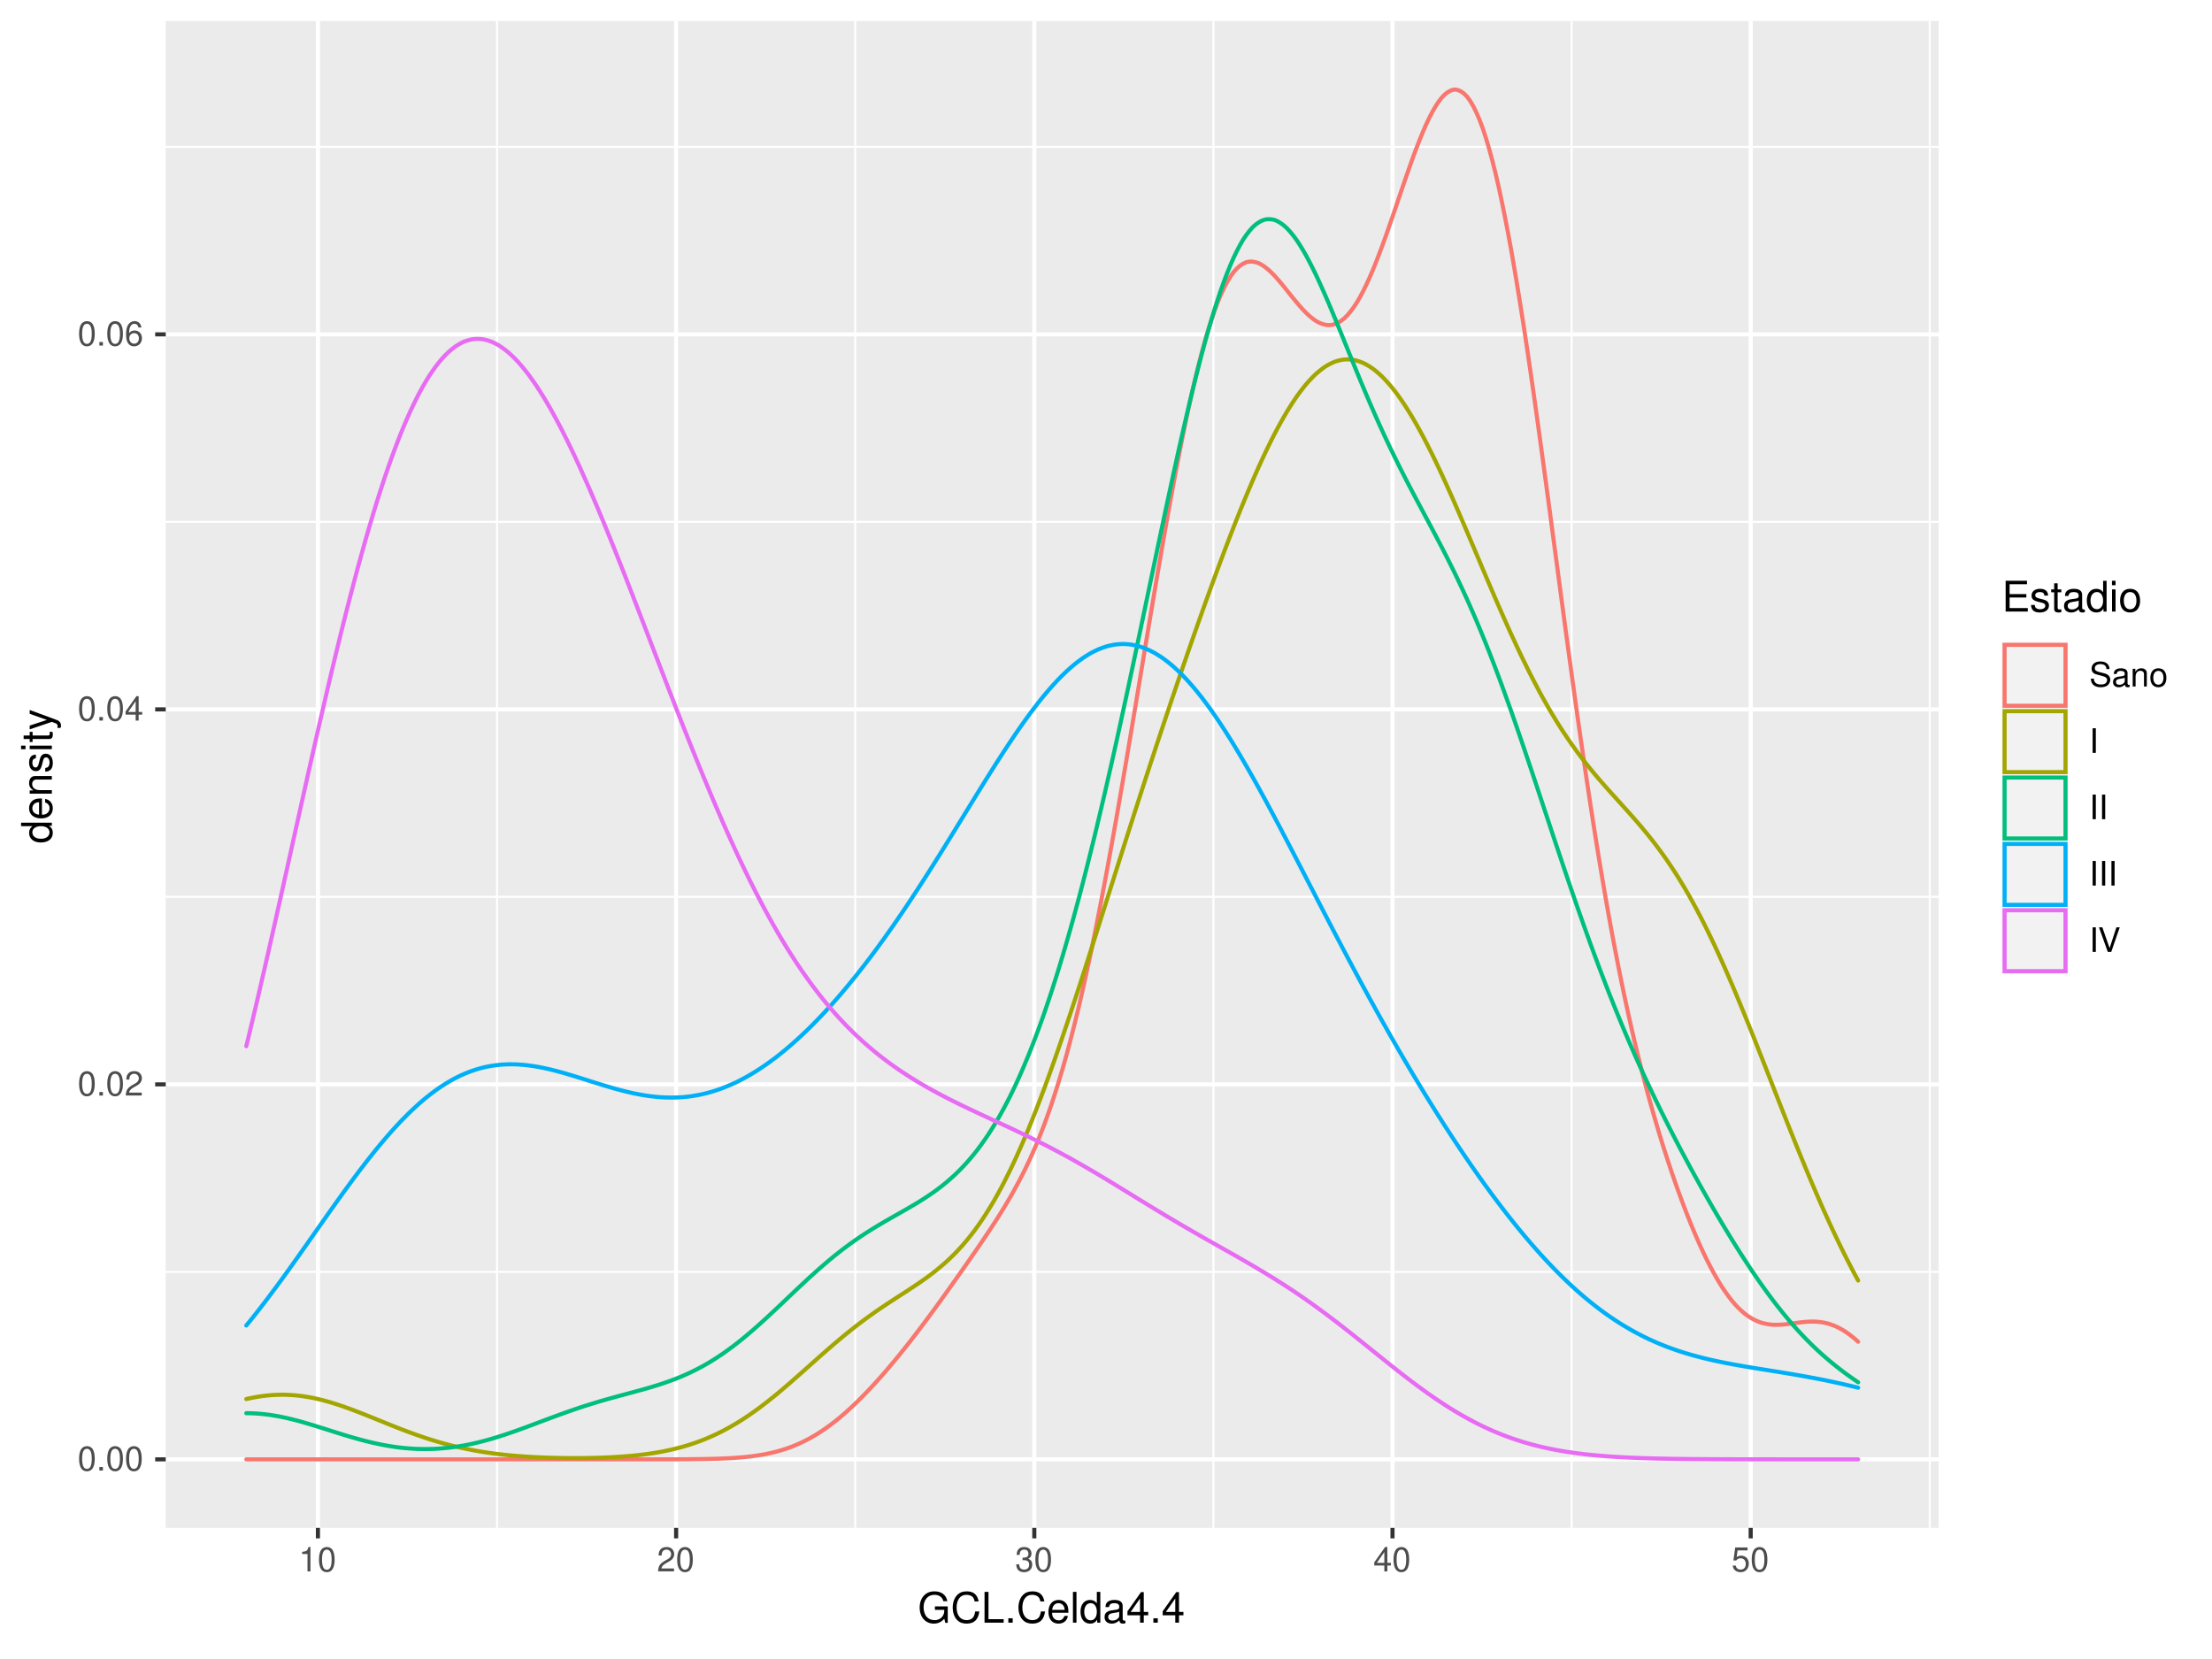 <?xml version="1.0" encoding="UTF-8"?>
<svg xmlns="http://www.w3.org/2000/svg" xmlns:xlink="http://www.w3.org/1999/xlink" width="576pt" height="432pt" viewBox="0 0 576 432" version="1.1">
<defs>
<g>
<symbol overflow="visible" id="glyph0-0">
<path style="stroke:none;" d=""/>
</symbol>
<symbol overflow="visible" id="glyph0-1">
<path style="stroke:none;" d="M 2.422 -6.359 C 1.844 -6.359 1.312 -6.094 0.984 -5.672 C 0.578 -5.109 0.375 -4.25 0.375 -3.078 C 0.375 -0.938 1.078 0.203 2.422 0.203 C 3.734 0.203 4.453 -0.938 4.453 -3.031 C 4.453 -4.25 4.266 -5.078 3.859 -5.672 C 3.531 -6.109 3.016 -6.359 2.422 -6.359 Z M 2.422 -5.672 C 3.25 -5.672 3.672 -4.828 3.672 -3.094 C 3.672 -1.281 3.266 -0.438 2.406 -0.438 C 1.578 -0.438 1.172 -1.312 1.172 -3.062 C 1.172 -4.828 1.578 -5.672 2.422 -5.672 Z M 2.422 -5.672 "/>
</symbol>
<symbol overflow="visible" id="glyph0-2">
<path style="stroke:none;" d="M 1.688 -0.922 L 0.766 -0.922 L 0.766 0 L 1.688 0 Z M 1.688 -0.922 "/>
</symbol>
<symbol overflow="visible" id="glyph0-3">
<path style="stroke:none;" d="M 4.453 -0.766 L 1.172 -0.766 C 1.25 -1.297 1.531 -1.625 2.297 -2.094 L 3.172 -2.594 C 4.047 -3.062 4.5 -3.719 4.5 -4.5 C 4.5 -5.031 4.281 -5.531 3.922 -5.875 C 3.547 -6.203 3.094 -6.359 2.5 -6.359 C 1.703 -6.359 1.125 -6.078 0.781 -5.531 C 0.547 -5.203 0.453 -4.797 0.438 -4.156 L 1.219 -4.156 C 1.234 -4.594 1.297 -4.844 1.406 -5.062 C 1.594 -5.438 2 -5.688 2.469 -5.688 C 3.172 -5.688 3.703 -5.172 3.703 -4.484 C 3.703 -3.969 3.406 -3.531 2.859 -3.219 L 2.047 -2.75 C 0.75 -2 0.375 -1.406 0.297 -0.016 L 4.453 -0.016 Z M 4.453 -0.766 "/>
</symbol>
<symbol overflow="visible" id="glyph0-4">
<path style="stroke:none;" d="M 2.875 -1.547 L 2.875 0 L 3.656 0 L 3.656 -1.547 L 4.578 -1.547 L 4.578 -2.234 L 3.656 -2.234 L 3.656 -6.359 L 3.078 -6.359 L 0.25 -2.359 L 0.25 -1.547 Z M 2.875 -2.234 L 0.922 -2.234 L 2.875 -5.047 Z M 2.875 -2.234 "/>
</symbol>
<symbol overflow="visible" id="glyph0-5">
<path style="stroke:none;" d="M 4.375 -4.703 C 4.234 -5.75 3.562 -6.359 2.609 -6.359 C 1.922 -6.359 1.312 -6.031 0.938 -5.453 C 0.547 -4.828 0.375 -4.062 0.375 -2.906 C 0.375 -1.828 0.531 -1.156 0.906 -0.594 C 1.234 -0.078 1.781 0.203 2.469 0.203 C 3.656 0.203 4.516 -0.688 4.516 -1.922 C 4.516 -3.094 3.719 -3.922 2.609 -3.922 C 1.984 -3.922 1.5 -3.688 1.172 -3.234 C 1.172 -4.797 1.672 -5.672 2.562 -5.672 C 3.109 -5.672 3.484 -5.328 3.609 -4.703 Z M 2.5 -3.234 C 3.25 -3.234 3.719 -2.703 3.719 -1.859 C 3.719 -1.062 3.188 -0.484 2.484 -0.484 C 1.766 -0.484 1.219 -1.094 1.219 -1.906 C 1.219 -2.688 1.734 -3.234 2.5 -3.234 Z M 2.5 -3.234 "/>
</symbol>
<symbol overflow="visible" id="glyph0-6">
<path style="stroke:none;" d="M 2.281 -4.531 L 2.281 0 L 3.047 0 L 3.047 -6.359 L 2.547 -6.359 C 2.266 -5.391 2.094 -5.25 0.891 -5.094 L 0.891 -4.531 Z M 2.281 -4.531 "/>
</symbol>
<symbol overflow="visible" id="glyph0-7">
<path style="stroke:none;" d="M 1.938 -2.922 L 2.359 -2.922 C 3.203 -2.922 3.656 -2.531 3.656 -1.766 C 3.656 -0.969 3.172 -0.484 2.375 -0.484 C 1.516 -0.484 1.109 -0.922 1.062 -1.844 L 0.281 -1.844 C 0.312 -1.344 0.406 -1 0.547 -0.719 C 0.875 -0.109 1.484 0.203 2.344 0.203 C 3.625 0.203 4.453 -0.578 4.453 -1.781 C 4.453 -2.594 4.141 -3.031 3.391 -3.297 C 3.969 -3.531 4.266 -3.969 4.266 -4.609 C 4.266 -5.703 3.547 -6.359 2.359 -6.359 C 1.109 -6.359 0.438 -5.656 0.406 -4.312 L 1.188 -4.312 C 1.203 -4.703 1.234 -4.922 1.328 -5.109 C 1.5 -5.469 1.891 -5.688 2.375 -5.688 C 3.062 -5.688 3.469 -5.266 3.469 -4.578 C 3.469 -4.141 3.312 -3.859 2.969 -3.719 C 2.766 -3.625 2.484 -3.594 1.938 -3.578 Z M 1.938 -2.922 "/>
</symbol>
<symbol overflow="visible" id="glyph0-8">
<path style="stroke:none;" d="M 4.188 -6.234 L 0.969 -6.234 L 0.5 -2.844 L 1.219 -2.844 C 1.578 -3.266 1.875 -3.422 2.359 -3.422 C 3.203 -3.422 3.719 -2.844 3.719 -1.922 C 3.719 -1.031 3.203 -0.484 2.359 -0.484 C 1.688 -0.484 1.266 -0.828 1.078 -1.531 L 0.312 -1.531 C 0.406 -1.016 0.5 -0.781 0.688 -0.547 C 1.031 -0.078 1.672 0.203 2.375 0.203 C 3.641 0.203 4.516 -0.719 4.516 -2.031 C 4.516 -3.266 3.688 -4.109 2.5 -4.109 C 2.062 -4.109 1.703 -4 1.344 -3.734 L 1.594 -5.469 L 4.188 -5.469 Z M 4.188 -6.234 "/>
</symbol>
<symbol overflow="visible" id="glyph0-9">
<path style="stroke:none;" d="M 5.25 -4.531 C 5.25 -4.969 5.219 -5.094 5.078 -5.391 C 4.719 -6.125 3.969 -6.516 2.891 -6.516 C 1.484 -6.516 0.609 -5.797 0.609 -4.641 C 0.609 -3.859 1.031 -3.359 1.875 -3.141 L 3.469 -2.719 C 4.281 -2.5 4.641 -2.188 4.641 -1.688 C 4.641 -1.344 4.453 -0.984 4.188 -0.797 C 3.938 -0.609 3.531 -0.516 3.016 -0.516 C 2.312 -0.516 1.844 -0.688 1.531 -1.062 C 1.297 -1.344 1.188 -1.641 1.203 -2.047 L 0.422 -2.047 C 0.438 -1.453 0.547 -1.062 0.797 -0.719 C 1.234 -0.109 1.984 0.203 2.953 0.203 C 3.719 0.203 4.344 0.031 4.766 -0.297 C 5.188 -0.641 5.469 -1.203 5.469 -1.766 C 5.469 -2.547 4.969 -3.125 4.094 -3.375 L 2.484 -3.797 C 1.719 -4.016 1.438 -4.25 1.438 -4.75 C 1.438 -5.406 2 -5.828 2.875 -5.828 C 3.891 -5.828 4.453 -5.375 4.469 -4.531 Z M 5.25 -4.531 "/>
</symbol>
<symbol overflow="visible" id="glyph0-10">
<path style="stroke:none;" d="M 4.703 -0.438 C 4.625 -0.406 4.594 -0.406 4.547 -0.406 C 4.297 -0.406 4.156 -0.547 4.156 -0.781 L 4.156 -3.484 C 4.156 -4.297 3.547 -4.734 2.422 -4.734 C 1.734 -4.734 1.203 -4.547 0.891 -4.203 C 0.672 -3.969 0.594 -3.703 0.578 -3.25 L 1.312 -3.25 C 1.375 -3.812 1.703 -4.062 2.391 -4.062 C 3.062 -4.062 3.422 -3.812 3.422 -3.375 L 3.422 -3.188 C 3.406 -2.875 3.25 -2.75 2.656 -2.672 C 1.625 -2.547 1.453 -2.5 1.172 -2.391 C 0.641 -2.156 0.375 -1.766 0.375 -1.156 C 0.375 -0.328 0.953 0.203 1.875 0.203 C 2.469 0.203 2.922 0 3.453 -0.469 C 3.5 0 3.734 0.203 4.203 0.203 C 4.359 0.203 4.453 0.188 4.703 0.125 Z M 3.422 -1.453 C 3.422 -1.203 3.359 -1.062 3.125 -0.859 C 2.828 -0.578 2.469 -0.438 2.047 -0.438 C 1.469 -0.438 1.141 -0.719 1.141 -1.172 C 1.141 -1.656 1.453 -1.906 2.25 -2.016 C 3.031 -2.125 3.172 -2.156 3.422 -2.281 Z M 3.422 -1.453 "/>
</symbol>
<symbol overflow="visible" id="glyph0-11">
<path style="stroke:none;" d="M 0.609 -4.609 L 0.609 0 L 1.359 0 L 1.359 -2.547 C 1.359 -3.484 1.844 -4.094 2.609 -4.094 C 3.188 -4.094 3.547 -3.75 3.547 -3.188 L 3.547 0 L 4.281 0 L 4.281 -3.484 C 4.281 -4.25 3.719 -4.734 2.828 -4.734 C 2.141 -4.734 1.703 -4.484 1.297 -3.828 L 1.297 -4.609 Z M 0.609 -4.609 "/>
</symbol>
<symbol overflow="visible" id="glyph0-12">
<path style="stroke:none;" d="M 2.391 -4.734 C 1.094 -4.734 0.312 -3.812 0.312 -2.266 C 0.312 -0.719 1.094 0.203 2.406 0.203 C 3.703 0.203 4.484 -0.719 4.484 -2.234 C 4.484 -3.828 3.734 -4.734 2.391 -4.734 Z M 2.406 -4.062 C 3.234 -4.062 3.719 -3.391 3.719 -2.25 C 3.719 -1.156 3.203 -0.469 2.406 -0.469 C 1.578 -0.469 1.078 -1.156 1.078 -2.266 C 1.078 -3.391 1.578 -4.062 2.406 -4.062 Z M 2.406 -4.062 "/>
</symbol>
<symbol overflow="visible" id="glyph0-13">
<path style="stroke:none;" d="M 1.703 -6.406 L 0.875 -6.406 L 0.875 0 L 1.703 0 Z M 1.703 -6.406 "/>
</symbol>
<symbol overflow="visible" id="glyph0-14">
<path style="stroke:none;" d="M 3.453 0 L 5.672 -6.406 L 4.797 -6.406 L 3.031 -0.984 L 1.141 -6.406 L 0.266 -6.406 L 2.562 0 Z M 3.453 0 "/>
</symbol>
<symbol overflow="visible" id="glyph1-0">
<path style="stroke:none;" d=""/>
</symbol>
<symbol overflow="visible" id="glyph1-1">
<path style="stroke:none;" d="M 7.797 -4.234 L 4.453 -4.234 L 4.453 -3.328 L 6.891 -3.328 L 6.891 -3.109 C 6.891 -1.688 5.844 -0.656 4.375 -0.656 C 3.562 -0.656 2.828 -0.953 2.359 -1.469 C 1.828 -2.031 1.5 -2.984 1.5 -3.984 C 1.5 -5.953 2.625 -7.25 4.328 -7.25 C 5.547 -7.25 6.422 -6.625 6.641 -5.594 L 7.688 -5.594 C 7.406 -7.219 6.172 -8.156 4.328 -8.156 C 3.359 -8.156 2.562 -7.891 1.938 -7.375 C 1 -6.609 0.484 -5.375 0.484 -3.922 C 0.484 -1.469 1.984 0.25 4.156 0.25 C 5.25 0.25 6.109 -0.156 6.891 -1.016 L 7.156 0.047 L 7.797 0.047 Z M 7.797 -4.234 "/>
</symbol>
<symbol overflow="visible" id="glyph1-2">
<path style="stroke:none;" d="M 7.281 -5.531 C 6.969 -7.297 5.953 -8.156 4.188 -8.156 C 3.109 -8.156 2.25 -7.812 1.656 -7.156 C 0.922 -6.359 0.531 -5.219 0.531 -3.922 C 0.531 -2.594 0.938 -1.469 1.688 -0.688 C 2.312 -0.047 3.109 0.25 4.141 0.25 C 6.109 0.25 7.203 -0.797 7.453 -2.922 L 6.391 -2.922 C 6.297 -2.375 6.188 -2 6.031 -1.688 C 5.703 -1.016 5.016 -0.656 4.156 -0.656 C 2.562 -0.656 1.547 -1.922 1.547 -3.922 C 1.547 -5.984 2.516 -7.25 4.062 -7.25 C 4.719 -7.25 5.328 -7.062 5.656 -6.75 C 5.953 -6.469 6.109 -6.141 6.234 -5.531 Z M 7.281 -5.531 "/>
</symbol>
<symbol overflow="visible" id="glyph1-3">
<path style="stroke:none;" d="M 1.906 -8.016 L 0.875 -8.016 L 0.875 0 L 5.859 0 L 5.859 -0.906 L 1.906 -0.906 Z M 1.906 -8.016 "/>
</symbol>
<symbol overflow="visible" id="glyph1-4">
<path style="stroke:none;" d="M 2.094 -1.141 L 0.953 -1.141 L 0.953 0 L 2.094 0 Z M 2.094 -1.141 "/>
</symbol>
<symbol overflow="visible" id="glyph1-5">
<path style="stroke:none;" d="M 5.641 -2.578 C 5.641 -3.453 5.578 -3.984 5.406 -4.406 C 5.031 -5.359 4.156 -5.922 3.078 -5.922 C 1.469 -5.922 0.438 -4.703 0.438 -2.812 C 0.438 -0.906 1.438 0.25 3.062 0.25 C 4.375 0.25 5.297 -0.5 5.516 -1.75 L 4.594 -1.75 C 4.344 -0.984 3.828 -0.594 3.094 -0.594 C 2.516 -0.594 2.016 -0.859 1.703 -1.344 C 1.484 -1.672 1.406 -2 1.391 -2.578 Z M 1.422 -3.328 C 1.5 -4.391 2.141 -5.078 3.062 -5.078 C 4 -5.078 4.656 -4.359 4.656 -3.328 Z M 1.422 -3.328 "/>
</symbol>
<symbol overflow="visible" id="glyph1-6">
<path style="stroke:none;" d="M 1.672 -8.016 L 0.75 -8.016 L 0.75 0 L 1.672 0 Z M 1.672 -8.016 "/>
</symbol>
<symbol overflow="visible" id="glyph1-7">
<path style="stroke:none;" d="M 5.438 -8.016 L 4.531 -8.016 L 4.531 -5.031 C 4.141 -5.625 3.531 -5.922 2.766 -5.922 C 1.266 -5.922 0.281 -4.734 0.281 -2.891 C 0.281 -0.953 1.234 0.25 2.797 0.25 C 3.594 0.25 4.141 -0.047 4.625 -0.766 L 4.625 0 L 5.438 0 Z M 2.922 -5.078 C 3.906 -5.078 4.531 -4.203 4.531 -2.812 C 4.531 -1.484 3.891 -0.609 2.922 -0.609 C 1.906 -0.609 1.25 -1.5 1.25 -2.844 C 1.25 -4.188 1.906 -5.078 2.922 -5.078 Z M 2.922 -5.078 "/>
</symbol>
<symbol overflow="visible" id="glyph1-8">
<path style="stroke:none;" d="M 5.891 -0.531 C 5.781 -0.516 5.734 -0.516 5.688 -0.516 C 5.375 -0.516 5.188 -0.688 5.188 -0.969 L 5.188 -4.359 C 5.188 -5.375 4.438 -5.922 3.031 -5.922 C 2.172 -5.922 1.5 -5.688 1.109 -5.266 C 0.844 -4.969 0.734 -4.625 0.719 -4.062 L 1.641 -4.062 C 1.719 -4.766 2.141 -5.078 2.984 -5.078 C 3.828 -5.078 4.281 -4.781 4.281 -4.219 L 4.281 -3.984 C 4.266 -3.594 4.062 -3.438 3.328 -3.344 C 2.031 -3.172 1.828 -3.141 1.469 -2.984 C 0.797 -2.703 0.469 -2.203 0.469 -1.453 C 0.469 -0.406 1.188 0.25 2.359 0.25 C 3.078 0.25 3.656 0 4.312 -0.594 C 4.375 0 4.656 0.25 5.266 0.25 C 5.453 0.25 5.578 0.234 5.891 0.156 Z M 4.281 -1.812 C 4.281 -1.5 4.188 -1.312 3.922 -1.062 C 3.547 -0.719 3.094 -0.547 2.547 -0.547 C 1.844 -0.547 1.422 -0.891 1.422 -1.469 C 1.422 -2.078 1.812 -2.391 2.812 -2.531 C 3.781 -2.656 3.969 -2.703 4.281 -2.844 Z M 4.281 -1.812 "/>
</symbol>
<symbol overflow="visible" id="glyph1-9">
<path style="stroke:none;" d="M 3.594 -1.922 L 3.594 0 L 4.562 0 L 4.562 -1.922 L 5.719 -1.922 L 5.719 -2.797 L 4.562 -2.797 L 4.562 -7.953 L 3.844 -7.953 L 0.312 -2.953 L 0.312 -1.922 Z M 3.594 -2.797 L 1.156 -2.797 L 3.594 -6.297 Z M 3.594 -2.797 "/>
</symbol>
<symbol overflow="visible" id="glyph1-10">
<path style="stroke:none;" d="M 2.016 -3.656 L 6.375 -3.656 L 6.375 -4.547 L 2.016 -4.547 L 2.016 -7.109 L 6.547 -7.109 L 6.547 -8.016 L 0.984 -8.016 L 0.984 0 L 6.75 0 L 6.75 -0.906 L 2.016 -0.906 Z M 2.016 -3.656 "/>
</symbol>
<symbol overflow="visible" id="glyph1-11">
<path style="stroke:none;" d="M 4.812 -4.156 C 4.812 -5.297 4.062 -5.922 2.734 -5.922 C 1.391 -5.922 0.516 -5.234 0.516 -4.172 C 0.516 -3.266 0.984 -2.844 2.344 -2.516 L 3.203 -2.297 C 3.844 -2.141 4.094 -1.906 4.094 -1.5 C 4.094 -0.953 3.547 -0.594 2.75 -0.594 C 2.25 -0.594 1.844 -0.734 1.609 -0.984 C 1.469 -1.141 1.391 -1.312 1.344 -1.719 L 0.375 -1.719 C 0.422 -0.391 1.172 0.25 2.672 0.25 C 4.125 0.25 5.047 -0.469 5.047 -1.578 C 5.047 -2.438 4.562 -2.906 3.422 -3.172 L 2.547 -3.391 C 1.797 -3.562 1.469 -3.812 1.469 -4.219 C 1.469 -4.75 1.953 -5.078 2.688 -5.078 C 3.438 -5.078 3.828 -4.766 3.844 -4.156 Z M 4.812 -4.156 "/>
</symbol>
<symbol overflow="visible" id="glyph1-12">
<path style="stroke:none;" d="M 2.797 -5.766 L 1.844 -5.766 L 1.844 -7.344 L 0.938 -7.344 L 0.938 -5.766 L 0.156 -5.766 L 0.156 -5.016 L 0.938 -5.016 L 0.938 -0.656 C 0.938 -0.062 1.328 0.25 2.047 0.25 C 2.281 0.25 2.484 0.234 2.797 0.172 L 2.797 -0.594 C 2.656 -0.562 2.547 -0.547 2.359 -0.547 C 1.953 -0.547 1.844 -0.656 1.844 -1.062 L 1.844 -5.016 L 2.797 -5.016 Z M 2.797 -5.766 "/>
</symbol>
<symbol overflow="visible" id="glyph1-13">
<path style="stroke:none;" d="M 1.656 -5.766 L 0.734 -5.766 L 0.734 0 L 1.656 0 Z M 1.656 -8.016 L 0.719 -8.016 L 0.719 -6.859 L 1.656 -6.859 Z M 1.656 -8.016 "/>
</symbol>
<symbol overflow="visible" id="glyph1-14">
<path style="stroke:none;" d="M 2.984 -5.922 C 1.359 -5.922 0.391 -4.781 0.391 -2.844 C 0.391 -0.891 1.359 0.25 3 0.25 C 4.625 0.25 5.609 -0.906 5.609 -2.797 C 5.609 -4.797 4.656 -5.922 2.984 -5.922 Z M 3 -5.078 C 4.031 -5.078 4.656 -4.234 4.656 -2.812 C 4.656 -1.438 4.016 -0.594 3 -0.594 C 1.984 -0.594 1.359 -1.438 1.359 -2.844 C 1.359 -4.234 1.984 -5.078 3 -5.078 Z M 3 -5.078 "/>
</symbol>
<symbol overflow="visible" id="glyph2-0">
<path style="stroke:none;" d=""/>
</symbol>
<symbol overflow="visible" id="glyph2-1">
<path style="stroke:none;" d="M -8.016 -5.438 L -8.016 -4.531 L -5.031 -4.531 C -5.625 -4.141 -5.922 -3.531 -5.922 -2.766 C -5.922 -1.266 -4.734 -0.281 -2.891 -0.281 C -0.953 -0.281 0.25 -1.234 0.25 -2.797 C 0.25 -3.594 -0.047 -4.141 -0.766 -4.625 L 0 -4.625 L 0 -5.438 Z M -5.078 -2.922 C -5.078 -3.906 -4.203 -4.531 -2.812 -4.531 C -1.484 -4.531 -0.609 -3.891 -0.609 -2.922 C -0.609 -1.906 -1.5 -1.25 -2.844 -1.25 C -4.188 -1.25 -5.078 -1.906 -5.078 -2.922 Z M -5.078 -2.922 "/>
</symbol>
<symbol overflow="visible" id="glyph2-2">
<path style="stroke:none;" d="M -2.578 -5.641 C -3.453 -5.641 -3.984 -5.578 -4.406 -5.406 C -5.359 -5.031 -5.922 -4.156 -5.922 -3.078 C -5.922 -1.469 -4.703 -0.438 -2.812 -0.438 C -0.906 -0.438 0.25 -1.438 0.25 -3.062 C 0.25 -4.375 -0.5 -5.297 -1.75 -5.516 L -1.75 -4.594 C -0.984 -4.344 -0.594 -3.828 -0.594 -3.094 C -0.594 -2.516 -0.859 -2.016 -1.344 -1.703 C -1.672 -1.484 -2 -1.406 -2.578 -1.391 Z M -3.328 -1.422 C -4.391 -1.5 -5.078 -2.141 -5.078 -3.062 C -5.078 -4 -4.359 -4.656 -3.328 -4.656 Z M -3.328 -1.422 "/>
</symbol>
<symbol overflow="visible" id="glyph2-3">
<path style="stroke:none;" d="M -5.766 -0.766 L 0 -0.766 L 0 -1.688 L -3.172 -1.688 C -4.359 -1.688 -5.125 -2.312 -5.125 -3.25 C -5.125 -3.984 -4.688 -4.438 -4 -4.438 L 0 -4.438 L 0 -5.359 L -4.359 -5.359 C -5.312 -5.359 -5.922 -4.641 -5.922 -3.531 C -5.922 -2.672 -5.594 -2.125 -4.797 -1.609 L -5.766 -1.609 Z M -5.766 -0.766 "/>
</symbol>
<symbol overflow="visible" id="glyph2-4">
<path style="stroke:none;" d="M -4.156 -4.812 C -5.297 -4.812 -5.922 -4.062 -5.922 -2.734 C -5.922 -1.391 -5.234 -0.516 -4.172 -0.516 C -3.266 -0.516 -2.844 -0.984 -2.516 -2.344 L -2.297 -3.203 C -2.141 -3.844 -1.906 -4.094 -1.5 -4.094 C -0.953 -4.094 -0.594 -3.547 -0.594 -2.75 C -0.594 -2.25 -0.734 -1.844 -0.984 -1.609 C -1.141 -1.469 -1.312 -1.391 -1.719 -1.344 L -1.719 -0.375 C -0.391 -0.422 0.25 -1.172 0.25 -2.672 C 0.25 -4.125 -0.469 -5.047 -1.578 -5.047 C -2.438 -5.047 -2.906 -4.562 -3.172 -3.422 L -3.391 -2.547 C -3.562 -1.797 -3.812 -1.469 -4.219 -1.469 C -4.75 -1.469 -5.078 -1.953 -5.078 -2.688 C -5.078 -3.438 -4.766 -3.828 -4.156 -3.844 Z M -4.156 -4.812 "/>
</symbol>
<symbol overflow="visible" id="glyph2-5">
<path style="stroke:none;" d="M -5.766 -1.656 L -5.766 -0.734 L 0 -0.734 L 0 -1.656 Z M -8.016 -1.656 L -8.016 -0.719 L -6.859 -0.719 L -6.859 -1.656 Z M -8.016 -1.656 "/>
</symbol>
<symbol overflow="visible" id="glyph2-6">
<path style="stroke:none;" d="M -5.766 -2.797 L -5.766 -1.844 L -7.344 -1.844 L -7.344 -0.938 L -5.766 -0.938 L -5.766 -0.156 L -5.016 -0.156 L -5.016 -0.938 L -0.656 -0.938 C -0.062 -0.938 0.25 -1.328 0.25 -2.047 C 0.25 -2.281 0.234 -2.484 0.172 -2.797 L -0.594 -2.797 C -0.562 -2.656 -0.547 -2.547 -0.547 -2.359 C -0.547 -1.953 -0.656 -1.844 -1.062 -1.844 L -5.016 -1.844 L -5.016 -2.797 Z M -5.766 -2.797 "/>
</symbol>
<symbol overflow="visible" id="glyph2-7">
<path style="stroke:none;" d="M -5.766 -4.266 L -1.281 -2.672 L -5.766 -1.203 L -5.766 -0.219 L 0.016 -2.172 L 0.938 -1.812 C 1.344 -1.656 1.5 -1.469 1.5 -1.078 C 1.5 -0.922 1.469 -0.797 1.438 -0.594 L 2.25 -0.594 C 2.359 -0.781 2.391 -0.969 2.391 -1.203 C 2.391 -1.5 2.297 -1.828 2.125 -2.062 C 1.906 -2.359 1.672 -2.516 1.203 -2.688 L -5.766 -5.266 Z M -5.766 -4.266 "/>
</symbol>
</g>
<clipPath id="clip1">
  <path d="M 43.152 5.48 L 504.844 5.48 L 504.844 397.852 L 43.152 397.852 Z M 43.152 5.48 "/>
</clipPath>
<clipPath id="clip2">
  <path d="M 43.152 330 L 504.844 330 L 504.844 332 L 43.152 332 Z M 43.152 330 "/>
</clipPath>
<clipPath id="clip3">
  <path d="M 43.152 233 L 504.844 233 L 504.844 234 L 43.152 234 Z M 43.152 233 "/>
</clipPath>
<clipPath id="clip4">
  <path d="M 43.152 135 L 504.844 135 L 504.844 137 L 43.152 137 Z M 43.152 135 "/>
</clipPath>
<clipPath id="clip5">
  <path d="M 43.152 37 L 504.844 37 L 504.844 39 L 43.152 39 Z M 43.152 37 "/>
</clipPath>
<clipPath id="clip6">
  <path d="M 129 5.48 L 130 5.48 L 130 397.852 L 129 397.852 Z M 129 5.48 "/>
</clipPath>
<clipPath id="clip7">
  <path d="M 222 5.48 L 223 5.48 L 223 397.852 L 222 397.852 Z M 222 5.48 "/>
</clipPath>
<clipPath id="clip8">
  <path d="M 315 5.48 L 317 5.48 L 317 397.852 L 315 397.852 Z M 315 5.48 "/>
</clipPath>
<clipPath id="clip9">
  <path d="M 408 5.48 L 410 5.48 L 410 397.852 L 408 397.852 Z M 408 5.48 "/>
</clipPath>
<clipPath id="clip10">
  <path d="M 502 5.48 L 503 5.48 L 503 397.852 L 502 397.852 Z M 502 5.48 "/>
</clipPath>
<clipPath id="clip11">
  <path d="M 43.152 379 L 504.844 379 L 504.844 381 L 43.152 381 Z M 43.152 379 "/>
</clipPath>
<clipPath id="clip12">
  <path d="M 43.152 281 L 504.844 281 L 504.844 283 L 43.152 283 Z M 43.152 281 "/>
</clipPath>
<clipPath id="clip13">
  <path d="M 43.152 184 L 504.844 184 L 504.844 186 L 43.152 186 Z M 43.152 184 "/>
</clipPath>
<clipPath id="clip14">
  <path d="M 43.152 86 L 504.844 86 L 504.844 88 L 43.152 88 Z M 43.152 86 "/>
</clipPath>
<clipPath id="clip15">
  <path d="M 82 5.48 L 84 5.48 L 84 397.852 L 82 397.852 Z M 82 5.48 "/>
</clipPath>
<clipPath id="clip16">
  <path d="M 175 5.48 L 177 5.48 L 177 397.852 L 175 397.852 Z M 175 5.48 "/>
</clipPath>
<clipPath id="clip17">
  <path d="M 268 5.48 L 270 5.48 L 270 397.852 L 268 397.852 Z M 268 5.48 "/>
</clipPath>
<clipPath id="clip18">
  <path d="M 362 5.48 L 364 5.48 L 364 397.852 L 362 397.852 Z M 362 5.48 "/>
</clipPath>
<clipPath id="clip19">
  <path d="M 455 5.48 L 457 5.48 L 457 397.852 L 455 397.852 Z M 455 5.48 "/>
</clipPath>
</defs>
<g id="surface91">
<rect x="0" y="0" width="576" height="432" style="fill:rgb(100%,100%,100%);fill-opacity:1;stroke:none;"/>
<rect x="0" y="0" width="576" height="432" style="fill:rgb(100%,100%,100%);fill-opacity:1;stroke:none;"/>
<path style="fill:none;stroke-width:1.067;stroke-linecap:round;stroke-linejoin:round;stroke:rgb(100%,100%,100%);stroke-opacity:1;stroke-miterlimit:10;" d="M 0 432 L 576 432 L 576 0 L 0 0 Z M 0 432 "/>
<g clip-path="url(#clip1)" clip-rule="nonzero">
<path style=" stroke:none;fill-rule:nonzero;fill:rgb(92.157%,92.157%,92.157%);fill-opacity:1;" d="M 43.152 397.848 L 504.844 397.848 L 504.844 5.477 L 43.152 5.477 Z M 43.152 397.848 "/>
</g>
<g clip-path="url(#clip2)" clip-rule="nonzero">
<path style="fill:none;stroke-width:0.533;stroke-linecap:butt;stroke-linejoin:round;stroke:rgb(100%,100%,100%);stroke-opacity:1;stroke-miterlimit:10;" d="M 43.152 331.191 L 504.844 331.191 "/>
</g>
<g clip-path="url(#clip3)" clip-rule="nonzero">
<path style="fill:none;stroke-width:0.533;stroke-linecap:butt;stroke-linejoin:round;stroke:rgb(100%,100%,100%);stroke-opacity:1;stroke-miterlimit:10;" d="M 43.152 233.543 L 504.844 233.543 "/>
</g>
<g clip-path="url(#clip4)" clip-rule="nonzero">
<path style="fill:none;stroke-width:0.533;stroke-linecap:butt;stroke-linejoin:round;stroke:rgb(100%,100%,100%);stroke-opacity:1;stroke-miterlimit:10;" d="M 43.152 135.895 L 504.844 135.895 "/>
</g>
<g clip-path="url(#clip5)" clip-rule="nonzero">
<path style="fill:none;stroke-width:0.533;stroke-linecap:butt;stroke-linejoin:round;stroke:rgb(100%,100%,100%);stroke-opacity:1;stroke-miterlimit:10;" d="M 43.152 38.246 L 504.844 38.246 "/>
</g>
<g clip-path="url(#clip6)" clip-rule="nonzero">
<path style="fill:none;stroke-width:0.533;stroke-linecap:butt;stroke-linejoin:round;stroke:rgb(100%,100%,100%);stroke-opacity:1;stroke-miterlimit:10;" d="M 129.426 397.848 L 129.426 5.48 "/>
</g>
<g clip-path="url(#clip7)" clip-rule="nonzero">
<path style="fill:none;stroke-width:0.533;stroke-linecap:butt;stroke-linejoin:round;stroke:rgb(100%,100%,100%);stroke-opacity:1;stroke-miterlimit:10;" d="M 222.699 397.848 L 222.699 5.48 "/>
</g>
<g clip-path="url(#clip8)" clip-rule="nonzero">
<path style="fill:none;stroke-width:0.533;stroke-linecap:butt;stroke-linejoin:round;stroke:rgb(100%,100%,100%);stroke-opacity:1;stroke-miterlimit:10;" d="M 315.969 397.848 L 315.969 5.48 "/>
</g>
<g clip-path="url(#clip9)" clip-rule="nonzero">
<path style="fill:none;stroke-width:0.533;stroke-linecap:butt;stroke-linejoin:round;stroke:rgb(100%,100%,100%);stroke-opacity:1;stroke-miterlimit:10;" d="M 409.242 397.848 L 409.242 5.48 "/>
</g>
<g clip-path="url(#clip10)" clip-rule="nonzero">
<path style="fill:none;stroke-width:0.533;stroke-linecap:butt;stroke-linejoin:round;stroke:rgb(100%,100%,100%);stroke-opacity:1;stroke-miterlimit:10;" d="M 502.512 397.848 L 502.512 5.48 "/>
</g>
<g clip-path="url(#clip11)" clip-rule="nonzero">
<path style="fill:none;stroke-width:1.067;stroke-linecap:butt;stroke-linejoin:round;stroke:rgb(100%,100%,100%);stroke-opacity:1;stroke-miterlimit:10;" d="M 43.152 380.016 L 504.844 380.016 "/>
</g>
<g clip-path="url(#clip12)" clip-rule="nonzero">
<path style="fill:none;stroke-width:1.067;stroke-linecap:butt;stroke-linejoin:round;stroke:rgb(100%,100%,100%);stroke-opacity:1;stroke-miterlimit:10;" d="M 43.152 282.367 L 504.844 282.367 "/>
</g>
<g clip-path="url(#clip13)" clip-rule="nonzero">
<path style="fill:none;stroke-width:1.067;stroke-linecap:butt;stroke-linejoin:round;stroke:rgb(100%,100%,100%);stroke-opacity:1;stroke-miterlimit:10;" d="M 43.152 184.719 L 504.844 184.719 "/>
</g>
<g clip-path="url(#clip14)" clip-rule="nonzero">
<path style="fill:none;stroke-width:1.067;stroke-linecap:butt;stroke-linejoin:round;stroke:rgb(100%,100%,100%);stroke-opacity:1;stroke-miterlimit:10;" d="M 43.152 87.07 L 504.844 87.07 "/>
</g>
<g clip-path="url(#clip15)" clip-rule="nonzero">
<path style="fill:none;stroke-width:1.067;stroke-linecap:butt;stroke-linejoin:round;stroke:rgb(100%,100%,100%);stroke-opacity:1;stroke-miterlimit:10;" d="M 82.789 397.848 L 82.789 5.48 "/>
</g>
<g clip-path="url(#clip16)" clip-rule="nonzero">
<path style="fill:none;stroke-width:1.067;stroke-linecap:butt;stroke-linejoin:round;stroke:rgb(100%,100%,100%);stroke-opacity:1;stroke-miterlimit:10;" d="M 176.062 397.848 L 176.062 5.48 "/>
</g>
<g clip-path="url(#clip17)" clip-rule="nonzero">
<path style="fill:none;stroke-width:1.067;stroke-linecap:butt;stroke-linejoin:round;stroke:rgb(100%,100%,100%);stroke-opacity:1;stroke-miterlimit:10;" d="M 269.332 397.848 L 269.332 5.48 "/>
</g>
<g clip-path="url(#clip18)" clip-rule="nonzero">
<path style="fill:none;stroke-width:1.067;stroke-linecap:butt;stroke-linejoin:round;stroke:rgb(100%,100%,100%);stroke-opacity:1;stroke-miterlimit:10;" d="M 362.605 397.848 L 362.605 5.48 "/>
</g>
<g clip-path="url(#clip19)" clip-rule="nonzero">
<path style="fill:none;stroke-width:1.067;stroke-linecap:butt;stroke-linejoin:round;stroke:rgb(100%,100%,100%);stroke-opacity:1;stroke-miterlimit:10;" d="M 455.875 397.848 L 455.875 5.48 "/>
</g>
<path style="fill:none;stroke-width:1.067;stroke-linecap:round;stroke-linejoin:round;stroke:rgb(97.255%,46.275%,42.745%);stroke-opacity:1;stroke-miterlimit:10;" d="M 64.137 380.016 L 162.703 380.016 L 163.523 380.012 L 170.094 380.012 L 170.914 380.008 L 172.559 380.008 L 173.379 380.004 L 174.199 380.004 L 175.023 380 L 175.844 379.996 L 176.664 379.996 L 177.484 379.988 L 178.309 379.984 L 179.129 379.98 L 180.77 379.965 L 181.594 379.953 L 183.234 379.93 L 184.059 379.914 L 185.699 379.875 L 186.52 379.852 L 187.344 379.824 L 188.164 379.793 L 188.984 379.758 L 189.805 379.715 L 190.629 379.668 L 191.449 379.617 L 192.27 379.555 L 193.094 379.488 L 193.914 379.414 L 194.734 379.328 L 195.555 379.234 L 196.379 379.125 L 197.199 379.008 L 198.02 378.883 L 198.84 378.738 L 199.664 378.578 L 200.484 378.406 L 201.305 378.219 L 202.129 378.012 L 202.949 377.785 L 203.77 377.539 L 204.59 377.277 L 205.414 376.996 L 206.234 376.688 L 207.055 376.355 L 207.875 376.008 L 208.699 375.633 L 209.52 375.234 L 210.34 374.809 L 211.164 374.363 L 211.984 373.891 L 212.805 373.398 L 213.625 372.871 L 214.449 372.324 L 215.27 371.75 L 216.09 371.156 L 216.91 370.535 L 217.734 369.887 L 218.555 369.219 L 219.375 368.527 L 220.195 367.816 L 221.02 367.078 L 221.84 366.32 L 222.66 365.543 L 223.484 364.746 L 224.305 363.93 L 225.125 363.09 L 225.945 362.238 L 226.77 361.371 L 227.59 360.48 L 228.41 359.578 L 229.23 358.66 L 230.055 357.727 L 230.875 356.777 L 231.695 355.812 L 232.52 354.836 L 233.34 353.844 L 234.16 352.844 L 234.98 351.828 L 235.805 350.797 L 236.625 349.758 L 237.445 348.707 L 238.266 347.645 L 239.09 346.57 L 239.91 345.484 L 240.73 344.391 L 241.555 343.289 L 242.375 342.176 L 243.195 341.059 L 244.016 339.93 L 244.84 338.797 L 245.66 337.656 L 246.48 336.512 L 247.301 335.359 L 248.125 334.203 L 248.945 333.043 L 249.766 331.879 L 250.59 330.711 L 251.41 329.539 L 252.23 328.363 L 253.051 327.18 L 253.875 325.992 L 254.695 324.797 L 255.516 323.594 L 256.336 322.379 L 257.16 321.152 L 257.98 319.914 L 258.801 318.656 L 259.621 317.383 L 260.445 316.078 L 261.266 314.75 L 262.086 313.391 L 262.91 312 L 263.73 310.559 L 264.551 309.07 L 265.371 307.539 L 266.195 305.953 L 267.016 304.305 L 267.836 302.574 L 268.656 300.777 L 269.48 298.91 L 270.301 296.969 L 271.121 294.91 L 271.945 292.766 L 272.766 290.527 L 273.586 288.191 L 274.406 285.742 L 275.23 283.164 L 276.051 280.48 L 276.871 277.691 L 277.691 274.789 L 278.516 271.73 L 279.336 268.562 L 280.156 265.281 L 280.98 261.887 L 281.801 258.348 L 282.621 254.684 L 283.441 250.914 L 284.266 247.039 L 285.086 243.043 L 285.906 238.922 L 286.727 234.707 L 287.551 230.402 L 288.371 226.012 L 289.191 221.508 L 290.016 216.93 L 290.836 212.285 L 291.656 207.578 L 292.477 202.805 L 293.301 197.977 L 294.121 193.109 L 294.941 188.211 L 296.586 178.344 L 297.406 173.395 L 298.227 168.449 L 299.047 163.516 L 299.871 158.605 L 300.691 153.73 L 301.512 148.898 L 302.336 144.109 L 303.156 139.391 L 303.977 134.754 L 304.797 130.203 L 305.621 125.734 L 306.441 121.363 L 307.262 117.137 L 308.082 113.035 L 308.906 109.059 L 309.727 105.211 L 310.547 101.535 L 311.371 98.039 L 312.191 94.703 L 313.012 91.531 L 313.832 88.535 L 314.656 85.781 L 315.477 83.207 L 316.297 80.816 L 317.117 78.613 L 317.941 76.66 L 318.762 74.918 L 319.582 73.367 L 320.406 72.004 L 321.227 70.859 L 322.047 69.949 L 322.867 69.219 L 323.691 68.664 L 324.512 68.281 L 325.332 68.125 L 326.152 68.125 L 326.977 68.27 L 327.797 68.551 L 328.617 68.984 L 329.441 69.551 L 330.262 70.219 L 331.082 70.973 L 331.902 71.809 L 332.727 72.73 L 333.547 73.691 L 334.367 74.691 L 335.188 75.711 L 336.012 76.742 L 336.832 77.758 L 337.652 78.758 L 338.473 79.719 L 339.297 80.633 L 340.117 81.473 L 340.938 82.238 L 341.762 82.926 L 342.582 83.523 L 343.402 83.98 L 344.223 84.328 L 345.047 84.555 L 345.867 84.664 L 346.688 84.617 L 347.508 84.414 L 348.332 84.07 L 349.152 83.594 L 349.973 82.965 L 350.797 82.148 L 351.617 81.191 L 352.438 80.098 L 353.258 78.871 L 354.082 77.469 L 354.902 75.93 L 355.723 74.273 L 356.543 72.5 L 357.367 70.602 L 358.188 68.586 L 359.008 66.48 L 359.832 64.297 L 360.652 62.047 L 361.473 59.719 L 362.293 57.348 L 363.117 54.949 L 363.938 52.531 L 364.758 50.109 L 365.578 47.699 L 366.402 45.32 L 367.223 42.977 L 368.043 40.688 L 368.867 38.496 L 369.688 36.387 L 370.508 34.379 L 371.328 32.477 L 372.152 30.742 L 372.973 29.16 L 373.793 27.73 L 374.613 26.465 L 375.438 25.402 L 376.258 24.574 L 377.078 23.945 L 377.902 23.523 L 378.723 23.312 L 379.543 23.418 L 380.363 23.758 L 381.188 24.336 L 382.008 25.152 L 382.828 26.27 L 383.648 27.68 L 384.473 29.344 L 385.293 31.258 L 386.113 33.438 L 386.934 35.957 L 387.758 38.723 L 388.578 41.73 L 389.398 44.98 L 390.223 48.543 L 391.043 52.352 L 391.863 56.379 L 392.684 60.621 L 393.508 65.102 L 394.328 69.828 L 395.148 74.73 L 395.969 79.809 L 396.793 85.051 L 397.613 90.496 L 398.434 96.074 L 399.258 101.77 L 400.078 107.574 L 400.898 113.492 L 401.719 119.496 L 402.543 125.559 L 403.363 131.668 L 404.184 137.812 L 405.004 143.98 L 405.828 150.145 L 406.648 156.297 L 407.469 162.43 L 408.293 168.508 L 409.113 174.523 L 409.934 180.477 L 410.754 186.359 L 411.578 192.145 L 412.398 197.809 L 413.219 203.371 L 414.039 208.824 L 414.863 214.164 L 415.684 219.336 L 416.504 224.379 L 417.328 229.297 L 418.148 234.082 L 418.969 238.711 L 419.789 243.18 L 420.613 247.523 L 421.434 251.738 L 422.254 255.812 L 423.074 259.727 L 423.898 263.52 L 424.719 267.195 L 425.539 270.758 L 426.359 274.176 L 427.184 277.484 L 428.004 280.695 L 428.824 283.812 L 429.648 286.824 L 430.469 289.727 L 431.289 292.555 L 432.109 295.305 L 432.934 297.98 L 433.754 300.559 L 434.574 303.066 L 435.395 305.516 L 436.219 307.898 L 437.039 310.207 L 437.859 312.441 L 438.684 314.621 L 439.504 316.738 L 440.324 318.789 L 441.145 320.762 L 441.969 322.668 L 442.789 324.516 L 443.609 326.297 L 444.43 327.988 L 445.254 329.605 L 446.074 331.152 L 446.895 332.625 L 447.719 334.016 L 448.539 335.309 L 449.359 336.527 L 450.18 337.664 L 451.004 338.727 L 451.824 339.676 L 452.645 340.543 L 453.465 341.332 L 454.289 342.043 L 455.109 342.66 L 455.93 343.188 L 456.754 343.645 L 457.574 344.031 L 458.395 344.348 L 459.215 344.582 L 460.039 344.758 L 460.859 344.883 L 461.68 344.957 L 462.5 344.977 L 463.324 344.957 L 464.145 344.91 L 464.965 344.836 L 465.785 344.742 L 466.609 344.637 L 468.25 344.418 L 469.074 344.316 L 469.895 344.238 L 470.715 344.176 L 471.535 344.145 L 472.359 344.137 L 473.18 344.176 L 474 344.262 L 474.82 344.387 L 475.645 344.562 L 476.465 344.789 L 477.285 345.078 L 478.109 345.422 L 478.93 345.82 L 479.75 346.27 L 480.57 346.789 L 481.395 347.363 L 482.215 347.988 L 483.035 348.66 L 483.855 349.387 "/>
<path style="fill:none;stroke-width:1.067;stroke-linecap:round;stroke-linejoin:round;stroke:rgb(63.922%,64.706%,0%);stroke-opacity:1;stroke-miterlimit:10;" d="M 64.137 364.309 L 64.957 364.125 L 65.781 363.953 L 66.602 363.805 L 67.422 363.668 L 68.242 363.543 L 69.066 363.445 L 69.887 363.359 L 70.707 363.285 L 71.527 363.238 L 72.352 363.207 L 73.172 363.188 L 73.992 363.191 L 74.816 363.215 L 75.637 363.25 L 76.457 363.305 L 77.277 363.383 L 78.102 363.469 L 78.922 363.578 L 79.742 363.707 L 80.562 363.844 L 81.387 364 L 82.207 364.176 L 83.027 364.363 L 83.852 364.562 L 84.672 364.781 L 85.492 365.008 L 86.312 365.246 L 87.137 365.504 L 87.957 365.766 L 88.777 366.035 L 89.598 366.32 L 90.422 366.613 L 91.242 366.91 L 92.062 367.219 L 92.883 367.531 L 93.707 367.848 L 95.348 368.496 L 96.172 368.824 L 97.812 369.488 L 98.633 369.824 L 99.457 370.156 L 101.098 370.82 L 101.918 371.148 L 102.742 371.477 L 103.562 371.801 L 104.383 372.121 L 105.207 372.434 L 106.027 372.746 L 106.848 373.051 L 107.668 373.348 L 108.492 373.645 L 109.312 373.93 L 110.133 374.211 L 110.953 374.484 L 111.777 374.75 L 112.598 375.008 L 113.418 375.258 L 114.242 375.504 L 115.883 375.965 L 116.703 376.184 L 117.527 376.395 L 118.348 376.598 L 119.168 376.793 L 119.988 376.98 L 120.812 377.16 L 121.633 377.332 L 122.453 377.496 L 123.277 377.648 L 124.098 377.801 L 124.918 377.941 L 125.738 378.074 L 126.562 378.203 L 127.383 378.324 L 128.203 378.438 L 129.023 378.547 L 129.848 378.648 L 130.668 378.742 L 131.488 378.832 L 132.309 378.918 L 133.133 378.996 L 133.953 379.07 L 134.773 379.137 L 135.598 379.199 L 136.418 379.262 L 137.238 379.316 L 138.059 379.363 L 138.883 379.41 L 139.703 379.453 L 140.523 379.492 L 141.344 379.527 L 142.168 379.559 L 142.988 379.586 L 143.809 379.609 L 144.633 379.629 L 145.453 379.648 L 147.094 379.672 L 147.918 379.68 L 148.738 379.688 L 150.379 379.688 L 151.203 379.684 L 152.023 379.676 L 152.844 379.664 L 153.668 379.648 L 154.488 379.633 L 155.309 379.613 L 156.129 379.586 L 156.953 379.559 L 157.773 379.527 L 159.414 379.449 L 160.238 379.402 L 161.059 379.352 L 161.879 379.297 L 162.703 379.234 L 163.523 379.168 L 164.344 379.094 L 165.164 379.016 L 165.988 378.93 L 166.809 378.836 L 167.629 378.738 L 168.449 378.629 L 169.273 378.512 L 170.094 378.387 L 170.914 378.254 L 171.734 378.109 L 172.559 377.961 L 173.379 377.793 L 174.199 377.621 L 175.023 377.438 L 175.844 377.238 L 176.664 377.031 L 177.484 376.812 L 178.309 376.578 L 179.129 376.328 L 179.949 376.07 L 180.77 375.793 L 181.594 375.504 L 182.414 375.203 L 183.234 374.883 L 184.059 374.547 L 184.879 374.199 L 185.699 373.832 L 186.52 373.449 L 187.344 373.051 L 188.164 372.637 L 188.984 372.203 L 189.805 371.754 L 190.629 371.289 L 191.449 370.805 L 192.27 370.309 L 193.094 369.793 L 193.914 369.262 L 194.734 368.715 L 195.555 368.152 L 196.379 367.57 L 197.199 366.98 L 198.02 366.375 L 198.84 365.75 L 199.664 365.113 L 200.484 364.469 L 201.305 363.805 L 202.129 363.137 L 202.949 362.457 L 203.77 361.762 L 204.59 361.062 L 205.414 360.359 L 207.055 358.922 L 207.875 358.199 L 208.699 357.469 L 210.34 356.008 L 211.164 355.273 L 211.984 354.543 L 212.805 353.809 L 213.625 353.082 L 214.449 352.359 L 215.27 351.637 L 216.09 350.922 L 216.91 350.215 L 217.734 349.516 L 218.555 348.82 L 219.375 348.137 L 220.195 347.461 L 221.02 346.797 L 221.84 346.145 L 222.66 345.5 L 223.484 344.863 L 224.305 344.242 L 225.125 343.629 L 225.945 343.027 L 226.77 342.438 L 227.59 341.855 L 228.41 341.281 L 229.23 340.723 L 230.055 340.168 L 230.875 339.617 L 231.695 339.078 L 232.52 338.539 L 233.34 338.004 L 234.16 337.473 L 234.98 336.945 L 235.805 336.414 L 236.625 335.879 L 238.266 334.793 L 239.09 334.238 L 239.91 333.672 L 240.73 333.098 L 241.555 332.504 L 242.375 331.891 L 243.195 331.262 L 244.016 330.609 L 244.84 329.93 L 245.66 329.23 L 246.48 328.5 L 247.301 327.734 L 248.125 326.941 L 248.945 326.113 L 249.766 325.238 L 250.59 324.332 L 251.41 323.387 L 252.23 322.387 L 253.051 321.352 L 253.875 320.273 L 254.695 319.133 L 255.516 317.953 L 256.336 316.73 L 257.16 315.434 L 257.98 314.098 L 258.801 312.723 L 259.621 311.266 L 260.445 309.77 L 261.266 308.23 L 262.086 306.613 L 262.91 304.953 L 263.73 303.254 L 264.551 301.477 L 265.371 299.656 L 266.195 297.797 L 267.016 295.871 L 267.836 293.898 L 268.656 291.891 L 269.48 289.82 L 270.301 287.707 L 271.121 285.559 L 271.945 283.363 L 272.766 281.125 L 273.586 278.855 L 274.406 276.547 L 275.23 274.199 L 276.051 271.832 L 276.871 269.426 L 277.691 266.992 L 278.516 264.539 L 279.336 262.062 L 280.156 259.559 L 280.98 257.039 L 281.801 254.508 L 282.621 251.957 L 283.441 249.395 L 284.266 246.824 L 285.086 244.242 L 285.906 241.656 L 286.727 239.066 L 287.551 236.469 L 288.371 233.875 L 289.191 231.277 L 290.016 228.68 L 290.836 226.09 L 291.656 223.496 L 292.477 220.914 L 293.301 218.336 L 294.121 215.762 L 294.941 213.195 L 295.762 210.641 L 296.586 208.09 L 297.406 205.551 L 298.227 203.023 L 299.047 200.5 L 299.871 197.988 L 300.691 195.492 L 301.512 193 L 302.336 190.523 L 303.156 188.059 L 303.977 185.602 L 304.797 183.156 L 305.621 180.723 L 306.441 178.301 L 307.262 175.891 L 308.082 173.496 L 308.906 171.113 L 309.727 168.738 L 310.547 166.383 L 311.371 164.039 L 312.191 161.707 L 313.012 159.395 L 313.832 157.094 L 314.656 154.809 L 315.477 152.547 L 316.297 150.297 L 317.117 148.066 L 317.941 145.863 L 318.762 143.676 L 319.582 141.512 L 320.406 139.375 L 321.227 137.266 L 322.047 135.176 L 322.867 133.125 L 323.691 131.102 L 324.512 129.105 L 325.332 127.152 L 326.152 125.234 L 326.977 123.348 L 327.797 121.508 L 328.617 119.715 L 329.441 117.953 L 330.262 116.242 L 331.082 114.59 L 331.902 112.977 L 332.727 111.414 L 333.547 109.922 L 334.367 108.469 L 335.188 107.074 L 336.012 105.754 L 336.832 104.48 L 337.652 103.27 L 338.473 102.141 L 339.297 101.062 L 340.117 100.047 L 340.938 99.121 L 341.762 98.254 L 342.582 97.441 L 343.402 96.734 L 344.223 96.082 L 345.047 95.488 L 345.867 95.004 L 346.688 94.578 L 347.508 94.211 L 348.332 93.949 L 349.152 93.754 L 349.973 93.617 L 350.797 93.582 L 351.617 93.613 L 352.438 93.707 L 353.258 93.898 L 354.082 94.16 L 354.902 94.48 L 355.723 94.891 L 356.543 95.375 L 357.367 95.918 L 358.188 96.543 L 359.008 97.246 L 359.832 98 L 360.652 98.832 L 361.473 99.738 L 362.293 100.695 L 363.117 101.719 L 363.938 102.816 L 364.758 103.965 L 365.578 105.168 L 366.402 106.445 L 367.223 107.762 L 368.043 109.129 L 368.867 110.566 L 369.688 112.043 L 370.508 113.555 L 371.328 115.133 L 372.152 116.742 L 372.973 118.383 L 373.793 120.078 L 374.613 121.805 L 375.438 123.551 L 376.258 125.344 L 377.078 127.16 L 377.902 128.992 L 378.723 130.855 L 379.543 132.738 L 380.363 134.633 L 381.188 136.547 L 382.008 138.469 L 382.828 140.402 L 383.648 142.34 L 384.473 144.281 L 386.113 148.164 L 386.934 150.102 L 387.758 152.031 L 388.578 153.949 L 389.398 155.855 L 390.223 157.75 L 391.043 159.625 L 391.863 161.48 L 392.684 163.316 L 393.508 165.137 L 394.328 166.918 L 395.148 168.684 L 395.969 170.422 L 396.793 172.121 L 397.613 173.793 L 398.434 175.441 L 399.258 177.043 L 400.078 178.617 L 400.898 180.164 L 401.719 181.66 L 402.543 183.125 L 403.363 184.566 L 404.184 185.953 L 405.004 187.312 L 405.828 188.641 L 406.648 189.926 L 407.469 191.18 L 408.293 192.406 L 409.113 193.59 L 409.934 194.742 L 410.754 195.871 L 411.578 196.969 L 412.398 198.035 L 413.219 199.082 L 414.039 200.102 L 414.863 201.098 L 415.684 202.078 L 416.504 203.043 L 417.328 203.984 L 418.148 204.922 L 418.969 205.844 L 419.789 206.758 L 420.613 207.668 L 421.434 208.578 L 422.254 209.484 L 423.074 210.395 L 423.898 211.309 L 424.719 212.23 L 425.539 213.164 L 426.359 214.105 L 427.184 215.066 L 428.004 216.047 L 428.824 217.039 L 429.648 218.062 L 430.469 219.105 L 431.289 220.168 L 432.109 221.273 L 432.934 222.402 L 433.754 223.555 L 434.574 224.75 L 435.395 225.977 L 436.219 227.234 L 437.039 228.535 L 437.859 229.875 L 438.684 231.242 L 439.504 232.656 L 440.324 234.109 L 441.145 235.594 L 441.969 237.121 L 442.789 238.695 L 443.609 240.297 L 444.43 241.941 L 445.254 243.625 L 446.074 245.34 L 446.895 247.09 L 447.719 248.883 L 448.539 250.703 L 449.359 252.551 L 450.18 254.441 L 451.004 256.348 L 451.824 258.285 L 452.645 260.25 L 453.465 262.234 L 454.289 264.238 L 455.109 266.27 L 455.93 268.309 L 456.754 270.363 L 457.574 272.438 L 458.395 274.516 L 459.215 276.602 L 460.039 278.695 L 461.68 282.891 L 462.5 284.984 L 463.324 287.078 L 464.145 289.168 L 464.965 291.246 L 465.785 293.316 L 466.609 295.379 L 467.43 297.426 L 468.25 299.453 L 469.074 301.469 L 469.895 303.465 L 470.715 305.441 L 471.535 307.398 L 472.359 309.332 L 473.18 311.234 L 474 313.121 L 474.82 314.98 L 475.645 316.805 L 476.465 318.609 L 477.285 320.383 L 478.109 322.121 L 478.93 323.836 L 479.75 325.523 L 480.57 327.168 L 481.395 328.789 L 482.215 330.383 L 483.035 331.93 L 483.855 333.453 "/>
<path style="fill:none;stroke-width:1.067;stroke-linecap:round;stroke-linejoin:round;stroke:rgb(0%,74.902%,49.02%);stroke-opacity:1;stroke-miterlimit:10;" d="M 64.137 367.992 L 64.957 368.004 L 65.781 368.027 L 66.602 368.066 L 67.422 368.121 L 68.242 368.195 L 69.066 368.285 L 69.887 368.383 L 70.707 368.504 L 71.527 368.637 L 72.352 368.777 L 73.172 368.938 L 73.992 369.109 L 74.816 369.289 L 75.637 369.484 L 76.457 369.688 L 77.277 369.902 L 78.102 370.121 L 78.922 370.352 L 79.742 370.59 L 80.562 370.832 L 81.387 371.078 L 83.027 371.586 L 83.852 371.848 L 84.672 372.105 L 86.312 372.629 L 87.137 372.887 L 88.777 373.402 L 89.598 373.652 L 90.422 373.902 L 92.062 374.387 L 92.883 374.617 L 93.707 374.844 L 94.527 375.062 L 95.348 375.273 L 96.172 375.477 L 96.992 375.672 L 97.812 375.855 L 98.633 376.031 L 99.457 376.199 L 100.277 376.355 L 101.098 376.496 L 101.918 376.633 L 102.742 376.758 L 103.562 376.867 L 104.383 376.965 L 105.207 377.055 L 106.027 377.129 L 106.848 377.191 L 107.668 377.246 L 108.492 377.289 L 109.312 377.312 L 110.133 377.328 L 110.953 377.332 L 111.777 377.32 L 112.598 377.293 L 113.418 377.262 L 114.242 377.211 L 115.062 377.152 L 115.883 377.078 L 116.703 376.996 L 117.527 376.895 L 118.348 376.785 L 119.168 376.664 L 119.988 376.531 L 120.812 376.387 L 121.633 376.23 L 122.453 376.062 L 123.277 375.883 L 124.098 375.695 L 124.918 375.496 L 125.738 375.285 L 126.562 375.066 L 127.383 374.84 L 128.203 374.602 L 129.023 374.355 L 129.848 374.102 L 130.668 373.84 L 131.488 373.57 L 132.309 373.297 L 133.133 373.016 L 133.953 372.73 L 134.773 372.438 L 135.598 372.141 L 136.418 371.844 L 138.059 371.234 L 138.883 370.926 L 141.344 370 L 142.168 369.691 L 142.988 369.383 L 143.809 369.078 L 144.633 368.773 L 145.453 368.473 L 147.094 367.879 L 147.918 367.586 L 149.559 367.016 L 150.379 366.738 L 151.203 366.465 L 152.023 366.195 L 152.844 365.934 L 153.668 365.676 L 154.488 365.422 L 155.309 365.172 L 156.129 364.926 L 156.953 364.688 L 158.594 364.219 L 159.414 363.992 L 160.238 363.766 L 161.879 363.32 L 162.703 363.098 L 163.523 362.879 L 164.344 362.656 L 165.164 362.438 L 165.988 362.211 L 166.809 361.988 L 167.629 361.758 L 168.449 361.523 L 169.273 361.285 L 170.094 361.039 L 170.914 360.785 L 171.734 360.527 L 172.559 360.258 L 173.379 359.977 L 174.199 359.688 L 175.023 359.387 L 175.844 359.074 L 176.664 358.75 L 177.484 358.41 L 178.309 358.055 L 179.129 357.688 L 179.949 357.305 L 180.77 356.902 L 181.594 356.484 L 182.414 356.055 L 183.234 355.605 L 184.059 355.133 L 184.879 354.648 L 185.699 354.148 L 186.52 353.625 L 187.344 353.082 L 188.164 352.531 L 188.984 351.953 L 189.805 351.359 L 190.629 350.754 L 191.449 350.129 L 192.27 349.484 L 193.094 348.828 L 193.914 348.16 L 194.734 347.473 L 195.555 346.773 L 196.379 346.062 L 197.199 345.34 L 198.02 344.605 L 198.84 343.863 L 199.664 343.113 L 200.484 342.352 L 201.305 341.586 L 202.129 340.816 L 203.77 339.262 L 204.59 338.48 L 205.414 337.699 L 206.234 336.922 L 207.055 336.141 L 207.875 335.367 L 208.699 334.598 L 209.52 333.832 L 210.34 333.07 L 211.164 332.32 L 211.984 331.578 L 212.805 330.84 L 213.625 330.117 L 214.449 329.406 L 215.27 328.703 L 216.09 328.012 L 216.91 327.336 L 217.734 326.672 L 218.555 326.02 L 219.375 325.387 L 220.195 324.766 L 221.02 324.156 L 221.84 323.559 L 222.66 322.98 L 223.484 322.414 L 224.305 321.855 L 225.125 321.316 L 225.945 320.789 L 226.77 320.27 L 227.59 319.762 L 228.41 319.266 L 229.23 318.773 L 230.055 318.289 L 230.875 317.812 L 231.695 317.344 L 232.52 316.875 L 233.34 316.41 L 234.16 315.941 L 234.98 315.477 L 235.805 315.008 L 236.625 314.535 L 237.445 314.055 L 238.266 313.566 L 239.09 313.07 L 239.91 312.559 L 240.73 312.039 L 241.555 311.5 L 242.375 310.941 L 243.195 310.371 L 244.016 309.773 L 244.84 309.152 L 245.66 308.508 L 246.48 307.84 L 247.301 307.129 L 248.125 306.395 L 248.945 305.633 L 249.766 304.828 L 250.59 303.984 L 251.41 303.109 L 252.23 302.191 L 253.051 301.219 L 253.875 300.215 L 254.695 299.168 L 255.516 298.055 L 256.336 296.898 L 257.16 295.703 L 257.98 294.441 L 258.801 293.121 L 259.621 291.758 L 260.445 290.336 L 261.266 288.84 L 262.086 287.297 L 262.91 285.703 L 263.73 284.023 L 264.551 282.289 L 265.371 280.5 L 266.195 278.637 L 267.016 276.703 L 267.836 274.719 L 268.656 272.664 L 269.48 270.527 L 270.301 268.332 L 271.121 266.082 L 271.945 263.742 L 272.766 261.34 L 273.586 258.883 L 274.406 256.348 L 275.23 253.738 L 276.051 251.074 L 276.871 248.348 L 277.691 245.531 L 278.516 242.664 L 279.336 239.742 L 280.156 236.738 L 280.98 233.672 L 281.801 230.555 L 282.621 227.375 L 283.441 224.125 L 284.266 220.828 L 285.086 217.48 L 285.906 214.059 L 286.727 210.594 L 287.551 207.09 L 288.371 203.52 L 289.191 199.906 L 290.016 196.258 L 290.836 192.566 L 291.656 188.828 L 292.477 185.059 L 293.301 181.266 L 294.121 177.43 L 294.941 173.574 L 295.762 169.699 L 296.586 165.805 L 297.406 161.895 L 298.227 157.977 L 299.047 154.055 L 299.871 150.133 L 300.691 146.215 L 301.512 142.305 L 302.336 138.414 L 303.156 134.547 L 303.977 130.695 L 304.797 126.887 L 305.621 123.117 L 306.441 119.387 L 307.262 115.699 L 308.082 112.09 L 308.906 108.535 L 309.727 105.039 L 310.547 101.637 L 311.371 98.32 L 312.191 95.074 L 313.012 91.93 L 313.832 88.906 L 314.656 85.977 L 315.477 83.141 L 316.297 80.473 L 317.117 77.906 L 317.941 75.449 L 318.762 73.16 L 319.582 71.016 L 320.406 68.988 L 321.227 67.113 L 322.047 65.426 L 322.867 63.863 L 323.691 62.43 L 324.512 61.223 L 325.332 60.152 L 326.152 59.211 L 326.977 58.465 L 327.797 57.891 L 328.617 57.445 L 329.441 57.16 L 330.262 57.07 L 331.082 57.109 L 331.902 57.273 L 332.727 57.641 L 333.547 58.137 L 334.367 58.742 L 335.188 59.508 L 336.012 60.41 L 336.832 61.414 L 337.652 62.531 L 338.473 63.789 L 339.297 65.133 L 340.117 66.555 L 340.938 68.098 L 341.762 69.711 L 342.582 71.383 L 343.402 73.133 L 344.223 74.949 L 345.047 76.805 L 345.867 78.703 L 346.688 80.652 L 347.508 82.621 L 348.332 84.609 L 349.152 86.621 L 349.973 88.641 L 350.797 90.66 L 351.617 92.684 L 352.438 94.699 L 353.258 96.703 L 354.082 98.695 L 354.902 100.664 L 355.723 102.613 L 356.543 104.543 L 357.367 106.438 L 358.188 108.305 L 359.008 110.148 L 359.832 111.961 L 360.652 113.738 L 361.473 115.488 L 362.293 117.215 L 363.117 118.902 L 363.938 120.566 L 364.758 122.211 L 365.578 123.824 L 366.402 125.422 L 367.223 127 L 368.043 128.566 L 368.867 130.117 L 369.688 131.66 L 371.328 134.738 L 372.152 136.277 L 372.973 137.82 L 373.793 139.371 L 374.613 140.938 L 375.438 142.52 L 376.258 144.113 L 377.078 145.738 L 377.902 147.383 L 378.723 149.047 L 379.543 150.754 L 380.363 152.488 L 381.188 154.25 L 382.008 156.047 L 382.828 157.891 L 383.648 159.762 L 384.473 161.668 L 385.293 163.629 L 386.113 165.621 L 386.934 167.645 L 387.758 169.715 L 388.578 171.824 L 389.398 173.965 L 390.223 176.145 L 391.043 178.363 L 391.863 180.613 L 392.684 182.887 L 393.508 185.203 L 394.328 187.539 L 395.148 189.898 L 395.969 192.285 L 396.793 194.695 L 397.613 197.117 L 398.434 199.555 L 399.258 202.012 L 400.078 204.473 L 400.898 206.941 L 401.719 209.418 L 402.543 211.895 L 403.363 214.371 L 404.184 216.844 L 405.004 219.312 L 405.828 221.773 L 406.648 224.223 L 407.469 226.656 L 408.293 229.078 L 409.113 231.488 L 409.934 233.871 L 410.754 236.238 L 411.578 238.586 L 412.398 240.906 L 413.219 243.203 L 414.039 245.477 L 414.863 247.727 L 415.684 249.938 L 416.504 252.129 L 417.328 254.293 L 418.148 256.426 L 418.969 258.527 L 419.789 260.605 L 420.613 262.652 L 421.434 264.664 L 422.254 266.652 L 423.074 268.617 L 423.898 270.543 L 424.719 272.445 L 425.539 274.324 L 426.359 276.172 L 427.184 277.992 L 428.004 279.793 L 428.824 281.57 L 429.648 283.316 L 430.469 285.047 L 431.289 286.758 L 432.109 288.441 L 432.934 290.105 L 433.754 291.758 L 434.574 293.383 L 435.395 294.992 L 436.219 296.59 L 437.039 298.168 L 437.859 299.727 L 438.684 301.273 L 439.504 302.809 L 440.324 304.324 L 441.145 305.828 L 441.969 307.32 L 442.789 308.797 L 443.609 310.258 L 444.43 311.707 L 445.254 313.148 L 446.074 314.57 L 446.895 315.98 L 447.719 317.379 L 448.539 318.758 L 449.359 320.125 L 450.18 321.48 L 451.004 322.82 L 451.824 324.141 L 452.645 325.449 L 453.465 326.742 L 454.289 328.012 L 455.109 329.266 L 455.93 330.504 L 456.754 331.719 L 457.574 332.918 L 458.395 334.098 L 459.215 335.254 L 460.039 336.387 L 460.859 337.504 L 461.68 338.602 L 462.5 339.668 L 463.324 340.715 L 464.145 341.742 L 464.965 342.742 L 465.785 343.719 L 466.609 344.68 L 467.43 345.613 L 468.25 346.52 L 469.074 347.406 L 469.895 348.273 L 470.715 349.113 L 471.535 349.93 L 472.359 350.73 L 473.18 351.508 L 474 352.262 L 474.82 353 L 475.645 353.719 L 476.465 354.41 L 477.285 355.09 L 478.109 355.754 L 478.93 356.395 L 479.75 357.023 L 480.57 357.637 L 481.395 358.234 L 482.215 358.816 L 483.035 359.387 L 483.855 359.945 "/>
<path style="fill:none;stroke-width:1.067;stroke-linecap:round;stroke-linejoin:round;stroke:rgb(0%,69.02%,96.471%);stroke-opacity:1;stroke-miterlimit:10;" d="M 64.137 345.16 L 64.957 344.156 L 65.781 343.133 L 66.602 342.098 L 67.422 341.051 L 68.242 339.992 L 69.066 338.922 L 69.887 337.836 L 70.707 336.746 L 71.527 335.641 L 72.352 334.527 L 73.172 333.41 L 73.992 332.277 L 74.816 331.141 L 75.637 330 L 77.277 327.695 L 78.102 326.535 L 79.742 324.207 L 80.562 323.035 L 81.387 321.867 L 82.207 320.695 L 83.027 319.527 L 83.852 318.359 L 85.492 316.023 L 86.312 314.867 L 87.137 313.711 L 87.957 312.559 L 88.777 311.414 L 89.598 310.273 L 90.422 309.148 L 91.242 308.027 L 92.062 306.914 L 92.883 305.816 L 93.707 304.723 L 94.527 303.652 L 95.348 302.586 L 96.172 301.539 L 96.992 300.504 L 97.812 299.48 L 98.633 298.48 L 99.457 297.492 L 100.277 296.527 L 101.098 295.578 L 101.918 294.641 L 102.742 293.734 L 103.562 292.844 L 104.383 291.973 L 105.207 291.129 L 106.027 290.297 L 106.848 289.5 L 107.668 288.719 L 108.492 287.961 L 109.312 287.23 L 110.133 286.516 L 110.953 285.844 L 111.777 285.18 L 112.598 284.551 L 113.418 283.945 L 114.242 283.359 L 115.062 282.812 L 115.883 282.281 L 116.703 281.781 L 117.527 281.309 L 118.348 280.852 L 119.168 280.438 L 119.988 280.039 L 120.812 279.672 L 121.633 279.332 L 122.453 279.008 L 123.277 278.727 L 124.098 278.457 L 124.918 278.219 L 125.738 278.004 L 126.562 277.809 L 127.383 277.652 L 128.203 277.508 L 129.023 277.391 L 129.848 277.297 L 130.668 277.219 L 131.488 277.176 L 132.309 277.145 L 133.133 277.137 L 133.953 277.152 L 134.773 277.176 L 135.598 277.234 L 136.418 277.301 L 137.238 277.387 L 138.059 277.492 L 138.883 277.605 L 139.703 277.746 L 140.523 277.891 L 141.344 278.055 L 142.168 278.23 L 142.988 278.414 L 143.809 278.613 L 144.633 278.82 L 145.453 279.039 L 146.273 279.266 L 147.094 279.496 L 147.918 279.738 L 148.738 279.98 L 149.559 280.23 L 150.379 280.484 L 151.203 280.742 L 152.023 281 L 152.844 281.262 L 153.668 281.52 L 154.488 281.781 L 155.309 282.039 L 156.129 282.293 L 156.953 282.547 L 157.773 282.797 L 159.414 283.281 L 160.238 283.512 L 161.059 283.734 L 161.879 283.953 L 162.703 284.16 L 163.523 284.359 L 164.344 284.547 L 165.164 284.727 L 165.988 284.891 L 166.809 285.047 L 167.629 285.191 L 168.449 285.316 L 169.273 285.434 L 170.094 285.531 L 170.914 285.613 L 171.734 285.688 L 172.559 285.738 L 173.379 285.777 L 174.199 285.797 L 175.023 285.801 L 175.844 285.789 L 176.664 285.754 L 177.484 285.711 L 178.309 285.641 L 179.129 285.555 L 179.949 285.453 L 180.77 285.324 L 181.594 285.184 L 182.414 285.02 L 183.234 284.836 L 184.059 284.637 L 184.879 284.41 L 185.699 284.176 L 186.52 283.91 L 187.344 283.629 L 188.164 283.332 L 188.984 283.008 L 189.805 282.672 L 190.629 282.309 L 191.449 281.93 L 192.27 281.535 L 193.094 281.113 L 193.914 280.68 L 194.734 280.219 L 195.555 279.742 L 196.379 279.25 L 197.199 278.73 L 198.02 278.203 L 198.84 277.648 L 199.664 277.078 L 200.484 276.492 L 201.305 275.883 L 202.129 275.266 L 202.949 274.621 L 203.77 273.961 L 204.59 273.289 L 205.414 272.59 L 206.234 271.883 L 207.055 271.152 L 207.875 270.41 L 208.699 269.652 L 209.52 268.871 L 210.34 268.086 L 211.164 267.273 L 211.984 266.449 L 212.805 265.609 L 213.625 264.754 L 214.449 263.887 L 215.27 262.996 L 216.09 262.098 L 216.91 261.184 L 217.734 260.25 L 218.555 259.309 L 219.375 258.344 L 220.195 257.371 L 221.02 256.383 L 221.84 255.379 L 222.66 254.367 L 223.484 253.332 L 224.305 252.289 L 225.125 251.234 L 225.945 250.16 L 226.77 249.078 L 227.59 247.98 L 228.41 246.867 L 229.23 245.746 L 230.055 244.609 L 230.875 243.465 L 231.695 242.301 L 232.52 241.129 L 233.34 239.945 L 234.16 238.746 L 234.98 237.543 L 235.805 236.32 L 236.625 235.09 L 237.445 233.852 L 238.266 232.602 L 239.09 231.344 L 239.91 230.074 L 240.73 228.797 L 241.555 227.512 L 242.375 226.219 L 243.195 224.922 L 244.016 223.609 L 244.84 222.297 L 245.66 220.98 L 246.48 219.652 L 247.301 218.328 L 248.125 216.992 L 248.945 215.66 L 249.766 214.324 L 250.59 212.984 L 251.41 211.645 L 253.051 208.973 L 253.875 207.637 L 254.695 206.305 L 255.516 204.977 L 256.336 203.656 L 257.16 202.34 L 257.98 201.031 L 258.801 199.734 L 259.621 198.441 L 260.445 197.164 L 261.266 195.895 L 262.086 194.641 L 262.91 193.402 L 263.73 192.172 L 264.551 190.965 L 265.371 189.773 L 266.195 188.602 L 267.016 187.449 L 267.836 186.312 L 268.656 185.211 L 269.48 184.125 L 270.301 183.062 L 271.121 182.031 L 271.945 181.016 L 272.766 180.047 L 273.586 179.098 L 274.406 178.18 L 275.23 177.297 L 276.051 176.434 L 276.871 175.629 L 277.691 174.84 L 278.516 174.094 L 279.336 173.387 L 280.156 172.703 L 280.98 172.082 L 281.801 171.484 L 282.621 170.934 L 283.441 170.426 L 284.266 169.945 L 285.086 169.531 L 285.906 169.145 L 286.727 168.805 L 287.551 168.516 L 288.371 168.25 L 289.191 168.062 L 290.016 167.895 L 290.836 167.785 L 291.656 167.723 L 292.477 167.688 L 293.301 167.73 L 294.121 167.797 L 294.941 167.918 L 295.762 168.09 L 296.586 168.289 L 297.406 168.562 L 298.227 168.863 L 299.047 169.219 L 299.871 169.617 L 300.691 170.047 L 301.512 170.551 L 302.336 171.074 L 303.156 171.652 L 303.977 172.277 L 304.797 172.926 L 305.621 173.641 L 306.441 174.383 L 307.262 175.168 L 308.082 176 L 308.906 176.852 L 309.727 177.766 L 310.547 178.699 L 311.371 179.68 L 312.191 180.691 L 313.012 181.73 L 313.832 182.82 L 314.656 183.926 L 315.477 185.07 L 316.297 186.246 L 317.117 187.441 L 317.941 188.68 L 318.762 189.934 L 319.582 191.223 L 320.406 192.531 L 321.227 193.859 L 322.047 195.219 L 322.867 196.59 L 323.691 197.992 L 324.512 199.406 L 325.332 200.836 L 326.152 202.293 L 326.977 203.758 L 327.797 205.242 L 328.617 206.738 L 329.441 208.246 L 330.262 209.77 L 331.082 211.297 L 331.902 212.84 L 332.727 214.391 L 333.547 215.945 L 335.188 219.086 L 336.012 220.66 L 337.652 223.824 L 338.473 225.414 L 339.297 227.004 L 340.938 230.184 L 341.762 231.773 L 343.402 234.953 L 344.223 236.539 L 345.047 238.125 L 345.867 239.707 L 347.508 242.855 L 348.332 244.426 L 349.152 245.988 L 349.973 247.547 L 350.797 249.102 L 351.617 250.648 L 352.438 252.188 L 353.258 253.719 L 354.082 255.25 L 354.902 256.766 L 355.723 258.277 L 356.543 259.781 L 357.367 261.277 L 358.188 262.766 L 359.008 264.242 L 359.832 265.715 L 360.652 267.176 L 361.473 268.629 L 362.293 270.074 L 363.117 271.508 L 363.938 272.938 L 364.758 274.352 L 365.578 275.762 L 366.402 277.16 L 367.223 278.547 L 368.043 279.93 L 368.867 281.297 L 369.688 282.656 L 370.508 284.008 L 371.328 285.348 L 372.152 286.68 L 372.973 288 L 373.793 289.312 L 374.613 290.613 L 375.438 291.902 L 376.258 293.184 L 377.078 294.453 L 377.902 295.715 L 378.723 296.965 L 379.543 298.203 L 380.363 299.434 L 381.188 300.648 L 382.008 301.855 L 382.828 303.055 L 383.648 304.238 L 384.473 305.414 L 385.293 306.574 L 386.113 307.727 L 386.934 308.867 L 387.758 309.992 L 388.578 311.113 L 389.398 312.215 L 390.223 313.305 L 391.043 314.387 L 391.863 315.453 L 392.684 316.512 L 393.508 317.551 L 394.328 318.578 L 395.148 319.598 L 395.969 320.598 L 396.793 321.59 L 397.613 322.562 L 398.434 323.523 L 399.258 324.473 L 400.078 325.402 L 400.898 326.328 L 401.719 327.227 L 402.543 328.121 L 403.363 328.996 L 404.184 329.855 L 405.004 330.703 L 405.828 331.531 L 406.648 332.344 L 407.469 333.145 L 408.293 333.926 L 409.113 334.699 L 409.934 335.449 L 410.754 336.188 L 411.578 336.91 L 412.398 337.613 L 413.219 338.305 L 414.039 338.973 L 414.863 339.633 L 415.684 340.277 L 416.504 340.898 L 417.328 341.516 L 418.148 342.105 L 418.969 342.684 L 419.789 343.246 L 420.613 343.793 L 421.434 344.328 L 422.254 344.84 L 423.074 345.344 L 423.898 345.832 L 424.719 346.301 L 425.539 346.762 L 426.359 347.199 L 427.184 347.629 L 428.004 348.047 L 428.824 348.445 L 429.648 348.836 L 430.469 349.207 L 431.289 349.566 L 432.109 349.918 L 432.934 350.25 L 433.754 350.578 L 434.574 350.887 L 435.395 351.188 L 436.219 351.477 L 437.039 351.758 L 437.859 352.027 L 438.684 352.285 L 439.504 352.531 L 440.324 352.773 L 441.145 353.004 L 441.969 353.227 L 442.789 353.441 L 443.609 353.648 L 444.43 353.848 L 445.254 354.039 L 446.074 354.227 L 446.895 354.402 L 447.719 354.578 L 448.539 354.746 L 449.359 354.91 L 450.18 355.07 L 451.004 355.223 L 451.824 355.375 L 453.465 355.664 L 454.289 355.809 L 455.93 356.082 L 456.754 356.219 L 459.215 356.617 L 460.039 356.75 L 460.859 356.879 L 462.5 357.145 L 463.324 357.277 L 464.145 357.41 L 465.785 357.684 L 466.609 357.82 L 468.25 358.102 L 469.074 358.246 L 470.715 358.543 L 471.535 358.695 L 472.359 358.848 L 474.82 359.328 L 475.645 359.496 L 476.465 359.668 L 477.285 359.844 L 478.109 360.02 L 478.93 360.199 L 479.75 360.383 L 480.57 360.57 L 481.395 360.762 L 482.215 360.957 L 483.035 361.156 L 483.855 361.359 "/>
<path style="fill:none;stroke-width:1.067;stroke-linecap:round;stroke-linejoin:round;stroke:rgb(90.588%,41.961%,95.294%);stroke-opacity:1;stroke-miterlimit:10;" d="M 64.137 272.43 L 64.957 269.031 L 65.781 265.582 L 66.602 262.102 L 67.422 258.594 L 68.242 255.039 L 69.066 251.465 L 69.887 247.871 L 70.707 244.242 L 71.527 240.598 L 72.352 236.938 L 73.172 233.258 L 73.992 229.574 L 74.816 225.879 L 75.637 222.176 L 76.457 218.477 L 77.277 214.773 L 78.102 211.082 L 78.922 207.391 L 79.742 203.715 L 80.562 200.055 L 81.387 196.406 L 82.207 192.785 L 83.027 189.188 L 83.852 185.609 L 84.672 182.07 L 85.492 178.559 L 86.312 175.082 L 87.137 171.652 L 87.957 168.258 L 88.777 164.906 L 89.598 161.609 L 90.422 158.352 L 91.242 155.156 L 92.062 152.016 L 92.883 148.918 L 93.707 145.898 L 94.527 142.938 L 95.348 140.02 L 96.172 137.199 L 96.992 134.434 L 97.812 131.723 L 98.633 129.113 L 99.457 126.555 L 100.277 124.07 L 101.098 121.684 L 101.918 119.348 L 102.742 117.105 L 103.562 114.949 L 104.383 112.852 L 105.207 110.859 L 106.027 108.945 L 106.848 107.094 L 107.668 105.359 L 108.492 103.695 L 109.312 102.094 L 110.133 100.621 L 110.953 99.207 L 111.777 97.875 L 112.598 96.652 L 113.418 95.496 L 114.242 94.426 L 115.062 93.461 L 115.883 92.559 L 116.703 91.754 L 117.527 91.039 L 118.348 90.387 L 119.168 89.844 L 119.988 89.379 L 120.812 88.969 L 121.633 88.684 L 122.453 88.461 L 123.277 88.301 L 124.098 88.254 L 124.918 88.262 L 125.738 88.344 L 126.562 88.527 L 127.383 88.758 L 128.203 89.074 L 129.023 89.473 L 129.848 89.918 L 130.668 90.457 L 131.488 91.059 L 132.309 91.711 L 133.133 92.453 L 133.953 93.25 L 134.773 94.094 L 135.598 95.031 L 136.418 96.012 L 137.238 97.039 L 138.059 98.148 L 138.883 99.297 L 139.703 100.496 L 140.523 101.762 L 141.344 103.062 L 142.168 104.422 L 142.988 105.832 L 143.809 107.277 L 144.633 108.777 L 145.453 110.316 L 146.273 111.887 L 147.094 113.516 L 147.918 115.172 L 148.738 116.855 L 149.559 118.594 L 150.379 120.355 L 151.203 122.145 L 152.023 123.977 L 152.844 125.828 L 153.668 127.707 L 154.488 129.617 L 155.309 131.547 L 156.129 133.5 L 156.953 135.48 L 157.773 137.473 L 158.594 139.492 L 159.414 141.523 L 160.238 143.57 L 161.059 145.637 L 161.879 147.715 L 162.703 149.801 L 163.523 151.906 L 164.344 154.016 L 165.164 156.133 L 165.988 158.258 L 166.809 160.387 L 168.449 164.66 L 169.273 166.801 L 170.914 171.082 L 171.734 173.219 L 172.559 175.355 L 174.199 179.613 L 175.023 181.734 L 175.844 183.848 L 176.664 185.953 L 177.484 188.047 L 178.309 190.129 L 179.129 192.203 L 179.949 194.262 L 180.77 196.312 L 181.594 198.344 L 182.414 200.359 L 183.234 202.359 L 184.059 204.344 L 184.879 206.305 L 185.699 208.254 L 186.52 210.176 L 187.344 212.082 L 188.164 213.973 L 188.984 215.824 L 189.805 217.664 L 190.629 219.484 L 191.449 221.27 L 192.27 223.039 L 193.094 224.781 L 193.914 226.492 L 194.734 228.184 L 195.555 229.848 L 196.379 231.48 L 197.199 233.094 L 198.02 234.668 L 198.84 236.219 L 199.664 237.75 L 200.484 239.242 L 201.305 240.707 L 202.129 242.152 L 202.949 243.559 L 203.77 244.941 L 204.59 246.297 L 205.414 247.617 L 206.234 248.914 L 207.055 250.184 L 207.875 251.422 L 208.699 252.637 L 209.52 253.82 L 210.34 254.977 L 211.164 256.109 L 211.984 257.211 L 212.805 258.285 L 213.625 259.344 L 214.449 260.363 L 215.27 261.367 L 216.09 262.348 L 216.91 263.293 L 217.734 264.223 L 218.555 265.129 L 219.375 266.008 L 220.195 266.871 L 221.02 267.711 L 221.84 268.523 L 222.66 269.324 L 223.484 270.098 L 224.305 270.855 L 225.125 271.598 L 225.945 272.316 L 226.77 273.016 L 227.59 273.707 L 228.41 274.371 L 229.23 275.023 L 230.055 275.66 L 230.875 276.277 L 231.695 276.887 L 232.52 277.48 L 233.34 278.055 L 234.16 278.625 L 234.98 279.176 L 235.805 279.715 L 236.625 280.246 L 237.445 280.766 L 238.266 281.273 L 239.09 281.77 L 239.91 282.258 L 240.73 282.734 L 241.555 283.207 L 242.375 283.664 L 243.195 284.117 L 244.016 284.562 L 244.84 285 L 245.66 285.434 L 246.48 285.859 L 247.301 286.277 L 248.125 286.691 L 249.766 287.504 L 250.59 287.902 L 252.23 288.691 L 253.051 289.078 L 253.875 289.465 L 254.695 289.852 L 255.516 290.234 L 256.336 290.613 L 257.16 290.996 L 259.621 292.133 L 260.445 292.512 L 261.266 292.891 L 262.086 293.273 L 262.91 293.656 L 265.371 294.816 L 266.195 295.211 L 267.016 295.605 L 268.656 296.402 L 269.48 296.809 L 271.121 297.629 L 271.945 298.047 L 272.766 298.469 L 273.586 298.895 L 274.406 299.324 L 275.23 299.758 L 276.051 300.195 L 276.871 300.641 L 277.691 301.09 L 278.516 301.539 L 279.336 301.996 L 280.156 302.461 L 280.98 302.922 L 282.621 303.867 L 283.441 304.344 L 284.266 304.824 L 285.086 305.309 L 285.906 305.797 L 286.727 306.289 L 287.551 306.781 L 289.191 307.773 L 290.016 308.273 L 290.836 308.773 L 292.477 309.781 L 293.301 310.285 L 294.941 311.293 L 295.762 311.801 L 296.586 312.305 L 297.406 312.809 L 298.227 313.309 L 299.047 313.812 L 299.871 314.312 L 300.691 314.812 L 301.512 315.309 L 302.336 315.805 L 303.156 316.301 L 303.977 316.793 L 304.797 317.281 L 305.621 317.77 L 307.262 318.738 L 308.082 319.219 L 308.906 319.699 L 309.727 320.172 L 310.547 320.648 L 311.371 321.121 L 312.191 321.59 L 313.012 322.062 L 313.832 322.527 L 314.656 322.996 L 317.117 324.391 L 317.941 324.852 L 319.582 325.781 L 320.406 326.246 L 321.227 326.711 L 322.867 327.648 L 323.691 328.121 L 324.512 328.594 L 325.332 329.07 L 326.152 329.551 L 326.977 330.031 L 328.617 331.008 L 329.441 331.504 L 330.262 332.004 L 331.082 332.508 L 331.902 333.016 L 332.727 333.535 L 333.547 334.055 L 334.367 334.578 L 335.188 335.113 L 336.012 335.652 L 336.832 336.195 L 337.652 336.75 L 338.473 337.309 L 339.297 337.871 L 340.938 339.02 L 341.762 339.605 L 343.402 340.793 L 344.223 341.398 L 345.047 342.008 L 345.867 342.621 L 346.688 343.242 L 347.508 343.867 L 348.332 344.496 L 349.152 345.133 L 349.973 345.773 L 350.797 346.418 L 352.438 347.715 L 353.258 348.371 L 354.082 349.027 L 354.902 349.684 L 356.543 351.004 L 357.367 351.664 L 358.188 352.328 L 359.008 352.988 L 359.832 353.648 L 361.473 354.961 L 362.293 355.613 L 363.117 356.262 L 363.938 356.91 L 364.758 357.551 L 365.578 358.188 L 366.402 358.82 L 367.223 359.449 L 368.043 360.066 L 368.867 360.684 L 369.688 361.289 L 370.508 361.887 L 371.328 362.48 L 372.152 363.062 L 372.973 363.637 L 373.793 364.203 L 374.613 364.754 L 375.438 365.301 L 376.258 365.84 L 377.078 366.363 L 377.902 366.879 L 378.723 367.383 L 379.543 367.871 L 380.363 368.355 L 381.188 368.824 L 382.008 369.281 L 382.828 369.73 L 383.648 370.164 L 384.473 370.59 L 385.293 371.004 L 386.113 371.398 L 386.934 371.785 L 387.758 372.164 L 388.578 372.527 L 389.398 372.879 L 390.223 373.223 L 391.043 373.547 L 391.863 373.867 L 392.684 374.172 L 393.508 374.469 L 394.328 374.754 L 395.148 375.023 L 395.969 375.285 L 396.793 375.539 L 397.613 375.781 L 398.434 376.012 L 399.258 376.234 L 400.078 376.445 L 400.898 376.648 L 401.719 376.844 L 402.543 377.027 L 403.363 377.203 L 404.184 377.371 L 405.004 377.531 L 405.828 377.684 L 406.648 377.824 L 407.469 377.961 L 408.293 378.094 L 409.113 378.215 L 409.934 378.332 L 410.754 378.441 L 411.578 378.543 L 412.398 378.645 L 413.219 378.738 L 414.039 378.824 L 414.863 378.906 L 415.684 378.984 L 416.504 379.055 L 417.328 379.125 L 418.148 379.188 L 419.789 379.305 L 420.613 379.355 L 421.434 379.406 L 422.254 379.453 L 423.074 379.492 L 423.898 379.535 L 425.539 379.605 L 426.359 379.637 L 427.184 379.668 L 428.824 379.723 L 429.648 379.746 L 430.469 379.77 L 432.109 379.809 L 432.934 379.824 L 435.395 379.871 L 436.219 379.883 L 437.859 379.906 L 438.684 379.914 L 439.504 379.922 L 440.324 379.934 L 441.145 379.941 L 441.969 379.945 L 442.789 379.953 L 443.609 379.957 L 444.43 379.965 L 445.254 379.969 L 446.895 379.977 L 447.719 379.98 L 449.359 379.988 L 450.18 379.988 L 451.004 379.992 L 451.824 379.996 L 452.645 379.996 L 453.465 380 L 455.109 380 L 455.93 380.004 L 457.574 380.004 L 458.395 380.008 L 462.5 380.008 L 463.324 380.012 L 474.82 380.012 L 475.645 380.016 L 483.855 380.016 "/>
<g style="fill:rgb(30.196%,30.196%,30.196%);fill-opacity:1;">
  <use xlink:href="#glyph0-1" x="20.219" y="382.931"/>
  <use xlink:href="#glyph0-2" x="25.111" y="382.931"/>
  <use xlink:href="#glyph0-1" x="27.558" y="382.931"/>
  <use xlink:href="#glyph0-1" x="32.45" y="382.931"/>
</g>
<g style="fill:rgb(30.196%,30.196%,30.196%);fill-opacity:1;">
  <use xlink:href="#glyph0-1" x="20.219" y="285.282"/>
  <use xlink:href="#glyph0-2" x="25.111" y="285.282"/>
  <use xlink:href="#glyph0-1" x="27.558" y="285.282"/>
  <use xlink:href="#glyph0-3" x="32.45" y="285.282"/>
</g>
<g style="fill:rgb(30.196%,30.196%,30.196%);fill-opacity:1;">
  <use xlink:href="#glyph0-1" x="20.219" y="187.634"/>
  <use xlink:href="#glyph0-2" x="25.111" y="187.634"/>
  <use xlink:href="#glyph0-1" x="27.558" y="187.634"/>
  <use xlink:href="#glyph0-4" x="32.45" y="187.634"/>
</g>
<g style="fill:rgb(30.196%,30.196%,30.196%);fill-opacity:1;">
  <use xlink:href="#glyph0-1" x="20.219" y="89.985"/>
  <use xlink:href="#glyph0-2" x="25.111" y="89.985"/>
  <use xlink:href="#glyph0-1" x="27.558" y="89.985"/>
  <use xlink:href="#glyph0-5" x="32.45" y="89.985"/>
</g>
<path style="fill:none;stroke-width:1.067;stroke-linecap:butt;stroke-linejoin:round;stroke:rgb(20%,20%,20%);stroke-opacity:1;stroke-miterlimit:10;" d="M 40.41 380.016 L 43.152 380.016 "/>
<path style="fill:none;stroke-width:1.067;stroke-linecap:butt;stroke-linejoin:round;stroke:rgb(20%,20%,20%);stroke-opacity:1;stroke-miterlimit:10;" d="M 40.41 282.367 L 43.152 282.367 "/>
<path style="fill:none;stroke-width:1.067;stroke-linecap:butt;stroke-linejoin:round;stroke:rgb(20%,20%,20%);stroke-opacity:1;stroke-miterlimit:10;" d="M 40.41 184.719 L 43.152 184.719 "/>
<path style="fill:none;stroke-width:1.067;stroke-linecap:butt;stroke-linejoin:round;stroke:rgb(20%,20%,20%);stroke-opacity:1;stroke-miterlimit:10;" d="M 40.41 87.07 L 43.152 87.07 "/>
<path style="fill:none;stroke-width:1.067;stroke-linecap:butt;stroke-linejoin:round;stroke:rgb(20%,20%,20%);stroke-opacity:1;stroke-miterlimit:10;" d="M 82.789 400.59 L 82.789 397.848 "/>
<path style="fill:none;stroke-width:1.067;stroke-linecap:butt;stroke-linejoin:round;stroke:rgb(20%,20%,20%);stroke-opacity:1;stroke-miterlimit:10;" d="M 176.062 400.59 L 176.062 397.848 "/>
<path style="fill:none;stroke-width:1.067;stroke-linecap:butt;stroke-linejoin:round;stroke:rgb(20%,20%,20%);stroke-opacity:1;stroke-miterlimit:10;" d="M 269.332 400.59 L 269.332 397.848 "/>
<path style="fill:none;stroke-width:1.067;stroke-linecap:butt;stroke-linejoin:round;stroke:rgb(20%,20%,20%);stroke-opacity:1;stroke-miterlimit:10;" d="M 362.605 400.59 L 362.605 397.848 "/>
<path style="fill:none;stroke-width:1.067;stroke-linecap:butt;stroke-linejoin:round;stroke:rgb(20%,20%,20%);stroke-opacity:1;stroke-miterlimit:10;" d="M 455.875 400.59 L 455.875 397.848 "/>
<g style="fill:rgb(30.196%,30.196%,30.196%);fill-opacity:1;">
  <use xlink:href="#glyph0-6" x="77.789" y="409.196"/>
  <use xlink:href="#glyph0-1" x="82.682" y="409.196"/>
</g>
<g style="fill:rgb(30.196%,30.196%,30.196%);fill-opacity:1;">
  <use xlink:href="#glyph0-3" x="171.062" y="409.196"/>
  <use xlink:href="#glyph0-1" x="175.955" y="409.196"/>
</g>
<g style="fill:rgb(30.196%,30.196%,30.196%);fill-opacity:1;">
  <use xlink:href="#glyph0-7" x="264.332" y="409.196"/>
  <use xlink:href="#glyph0-1" x="269.225" y="409.196"/>
</g>
<g style="fill:rgb(30.196%,30.196%,30.196%);fill-opacity:1;">
  <use xlink:href="#glyph0-4" x="357.605" y="409.196"/>
  <use xlink:href="#glyph0-1" x="362.498" y="409.196"/>
</g>
<g style="fill:rgb(30.196%,30.196%,30.196%);fill-opacity:1;">
  <use xlink:href="#glyph0-8" x="450.875" y="409.196"/>
  <use xlink:href="#glyph0-1" x="455.768" y="409.196"/>
</g>
<g style="fill:rgb(0%,0%,0%);fill-opacity:1;">
  <use xlink:href="#glyph1-1" x="238.996" y="422.538"/>
  <use xlink:href="#glyph1-2" x="247.554" y="422.538"/>
  <use xlink:href="#glyph1-3" x="255.496" y="422.538"/>
  <use xlink:href="#glyph1-4" x="261.612" y="422.538"/>
  <use xlink:href="#glyph1-2" x="264.67" y="422.538"/>
  <use xlink:href="#glyph1-5" x="272.568" y="422.538"/>
  <use xlink:href="#glyph1-6" x="278.641" y="422.538"/>
  <use xlink:href="#glyph1-7" x="281.083" y="422.538"/>
  <use xlink:href="#glyph1-8" x="287.155" y="422.538"/>
  <use xlink:href="#glyph1-9" x="293.271" y="422.538"/>
  <use xlink:href="#glyph1-4" x="299.388" y="422.538"/>
  <use xlink:href="#glyph1-9" x="302.445" y="422.538"/>
</g>
<g style="fill:rgb(0%,0%,0%);fill-opacity:1;">
  <use xlink:href="#glyph2-1" x="13.499" y="219.664"/>
  <use xlink:href="#glyph2-2" x="13.499" y="213.548"/>
  <use xlink:href="#glyph2-3" x="13.499" y="207.432"/>
  <use xlink:href="#glyph2-4" x="13.499" y="201.315"/>
  <use xlink:href="#glyph2-5" x="13.499" y="195.815"/>
  <use xlink:href="#glyph2-6" x="13.499" y="193.373"/>
  <use xlink:href="#glyph2-7" x="13.499" y="190.14"/>
</g>
<path style=" stroke:none;fill-rule:nonzero;fill:rgb(100%,100%,100%);fill-opacity:1;" d="M 515.801 259.082 L 570.52 259.082 L 570.52 144.242 L 515.801 144.242 Z M 515.801 259.082 "/>
<g style="fill:rgb(0%,0%,0%);fill-opacity:1;">
  <use xlink:href="#glyph1-10" x="521.281" y="159.245"/>
  <use xlink:href="#glyph1-11" x="528.497" y="159.245"/>
  <use xlink:href="#glyph1-12" x="533.964" y="159.245"/>
  <use xlink:href="#glyph1-8" x="536.999" y="159.245"/>
  <use xlink:href="#glyph1-7" x="543.115" y="159.245"/>
  <use xlink:href="#glyph1-13" x="549.231" y="159.245"/>
  <use xlink:href="#glyph1-14" x="551.674" y="159.245"/>
</g>
<path style=" stroke:none;fill-rule:nonzero;fill:rgb(94.902%,94.902%,94.902%);fill-opacity:1;" d="M 521.281 184.484 L 538.562 184.484 L 538.562 167.203 L 521.281 167.203 Z M 521.281 184.484 "/>
<path style="fill:none;stroke-width:1.067;stroke-linecap:square;stroke-linejoin:miter;stroke:rgb(97.255%,46.275%,42.745%);stroke-opacity:1;stroke-miterlimit:10;" d="M 521.992 183.777 L 537.855 183.777 L 537.855 167.914 L 521.992 167.914 Z M 521.992 183.777 "/>
<path style=" stroke:none;fill-rule:nonzero;fill:rgb(94.902%,94.902%,94.902%);fill-opacity:1;" d="M 521.281 201.766 L 538.562 201.766 L 538.562 184.484 L 521.281 184.484 Z M 521.281 201.766 "/>
<path style="fill:none;stroke-width:1.067;stroke-linecap:square;stroke-linejoin:miter;stroke:rgb(63.922%,64.706%,0%);stroke-opacity:1;stroke-miterlimit:10;" d="M 521.992 201.055 L 537.855 201.055 L 537.855 185.191 L 521.992 185.191 Z M 521.992 201.055 "/>
<path style=" stroke:none;fill-rule:nonzero;fill:rgb(94.902%,94.902%,94.902%);fill-opacity:1;" d="M 521.281 219.043 L 538.562 219.043 L 538.562 201.762 L 521.281 201.762 Z M 521.281 219.043 "/>
<path style="fill:none;stroke-width:1.067;stroke-linecap:square;stroke-linejoin:miter;stroke:rgb(0%,74.902%,49.02%);stroke-opacity:1;stroke-miterlimit:10;" d="M 521.992 218.336 L 537.855 218.336 L 537.855 202.473 L 521.992 202.473 Z M 521.992 218.336 "/>
<path style=" stroke:none;fill-rule:nonzero;fill:rgb(94.902%,94.902%,94.902%);fill-opacity:1;" d="M 521.281 236.324 L 538.562 236.324 L 538.562 219.043 L 521.281 219.043 Z M 521.281 236.324 "/>
<path style="fill:none;stroke-width:1.067;stroke-linecap:square;stroke-linejoin:miter;stroke:rgb(0%,69.02%,96.471%);stroke-opacity:1;stroke-miterlimit:10;" d="M 521.992 235.617 L 537.855 235.617 L 537.855 219.754 L 521.992 219.754 Z M 521.992 235.617 "/>
<path style=" stroke:none;fill-rule:nonzero;fill:rgb(94.902%,94.902%,94.902%);fill-opacity:1;" d="M 521.281 253.605 L 538.562 253.605 L 538.562 236.324 L 521.281 236.324 Z M 521.281 253.605 "/>
<path style="fill:none;stroke-width:1.067;stroke-linecap:square;stroke-linejoin:miter;stroke:rgb(90.588%,41.961%,95.294%);stroke-opacity:1;stroke-miterlimit:10;" d="M 521.992 252.895 L 537.855 252.895 L 537.855 237.031 L 521.992 237.031 Z M 521.992 252.895 "/>
<g style="fill:rgb(0%,0%,0%);fill-opacity:1;">
  <use xlink:href="#glyph0-9" x="544.043" y="178.759"/>
  <use xlink:href="#glyph0-10" x="549.851" y="178.759"/>
  <use xlink:href="#glyph0-11" x="554.743" y="178.759"/>
  <use xlink:href="#glyph0-12" x="559.636" y="178.759"/>
</g>
<g style="fill:rgb(0%,0%,0%);fill-opacity:1;">
  <use xlink:href="#glyph0-13" x="544.043" y="196.04"/>
</g>
<g style="fill:rgb(0%,0%,0%);fill-opacity:1;">
  <use xlink:href="#glyph0-13" x="544.043" y="213.317"/>
  <use xlink:href="#glyph0-13" x="546.489" y="213.317"/>
</g>
<g style="fill:rgb(0%,0%,0%);fill-opacity:1;">
  <use xlink:href="#glyph0-13" x="544.043" y="230.599"/>
  <use xlink:href="#glyph0-13" x="546.489" y="230.599"/>
  <use xlink:href="#glyph0-13" x="548.936" y="230.599"/>
</g>
<g style="fill:rgb(0%,0%,0%);fill-opacity:1;">
  <use xlink:href="#glyph0-13" x="544.043" y="247.88"/>
  <use xlink:href="#glyph0-14" x="546.305" y="247.88"/>
</g>
</g>
</svg>
